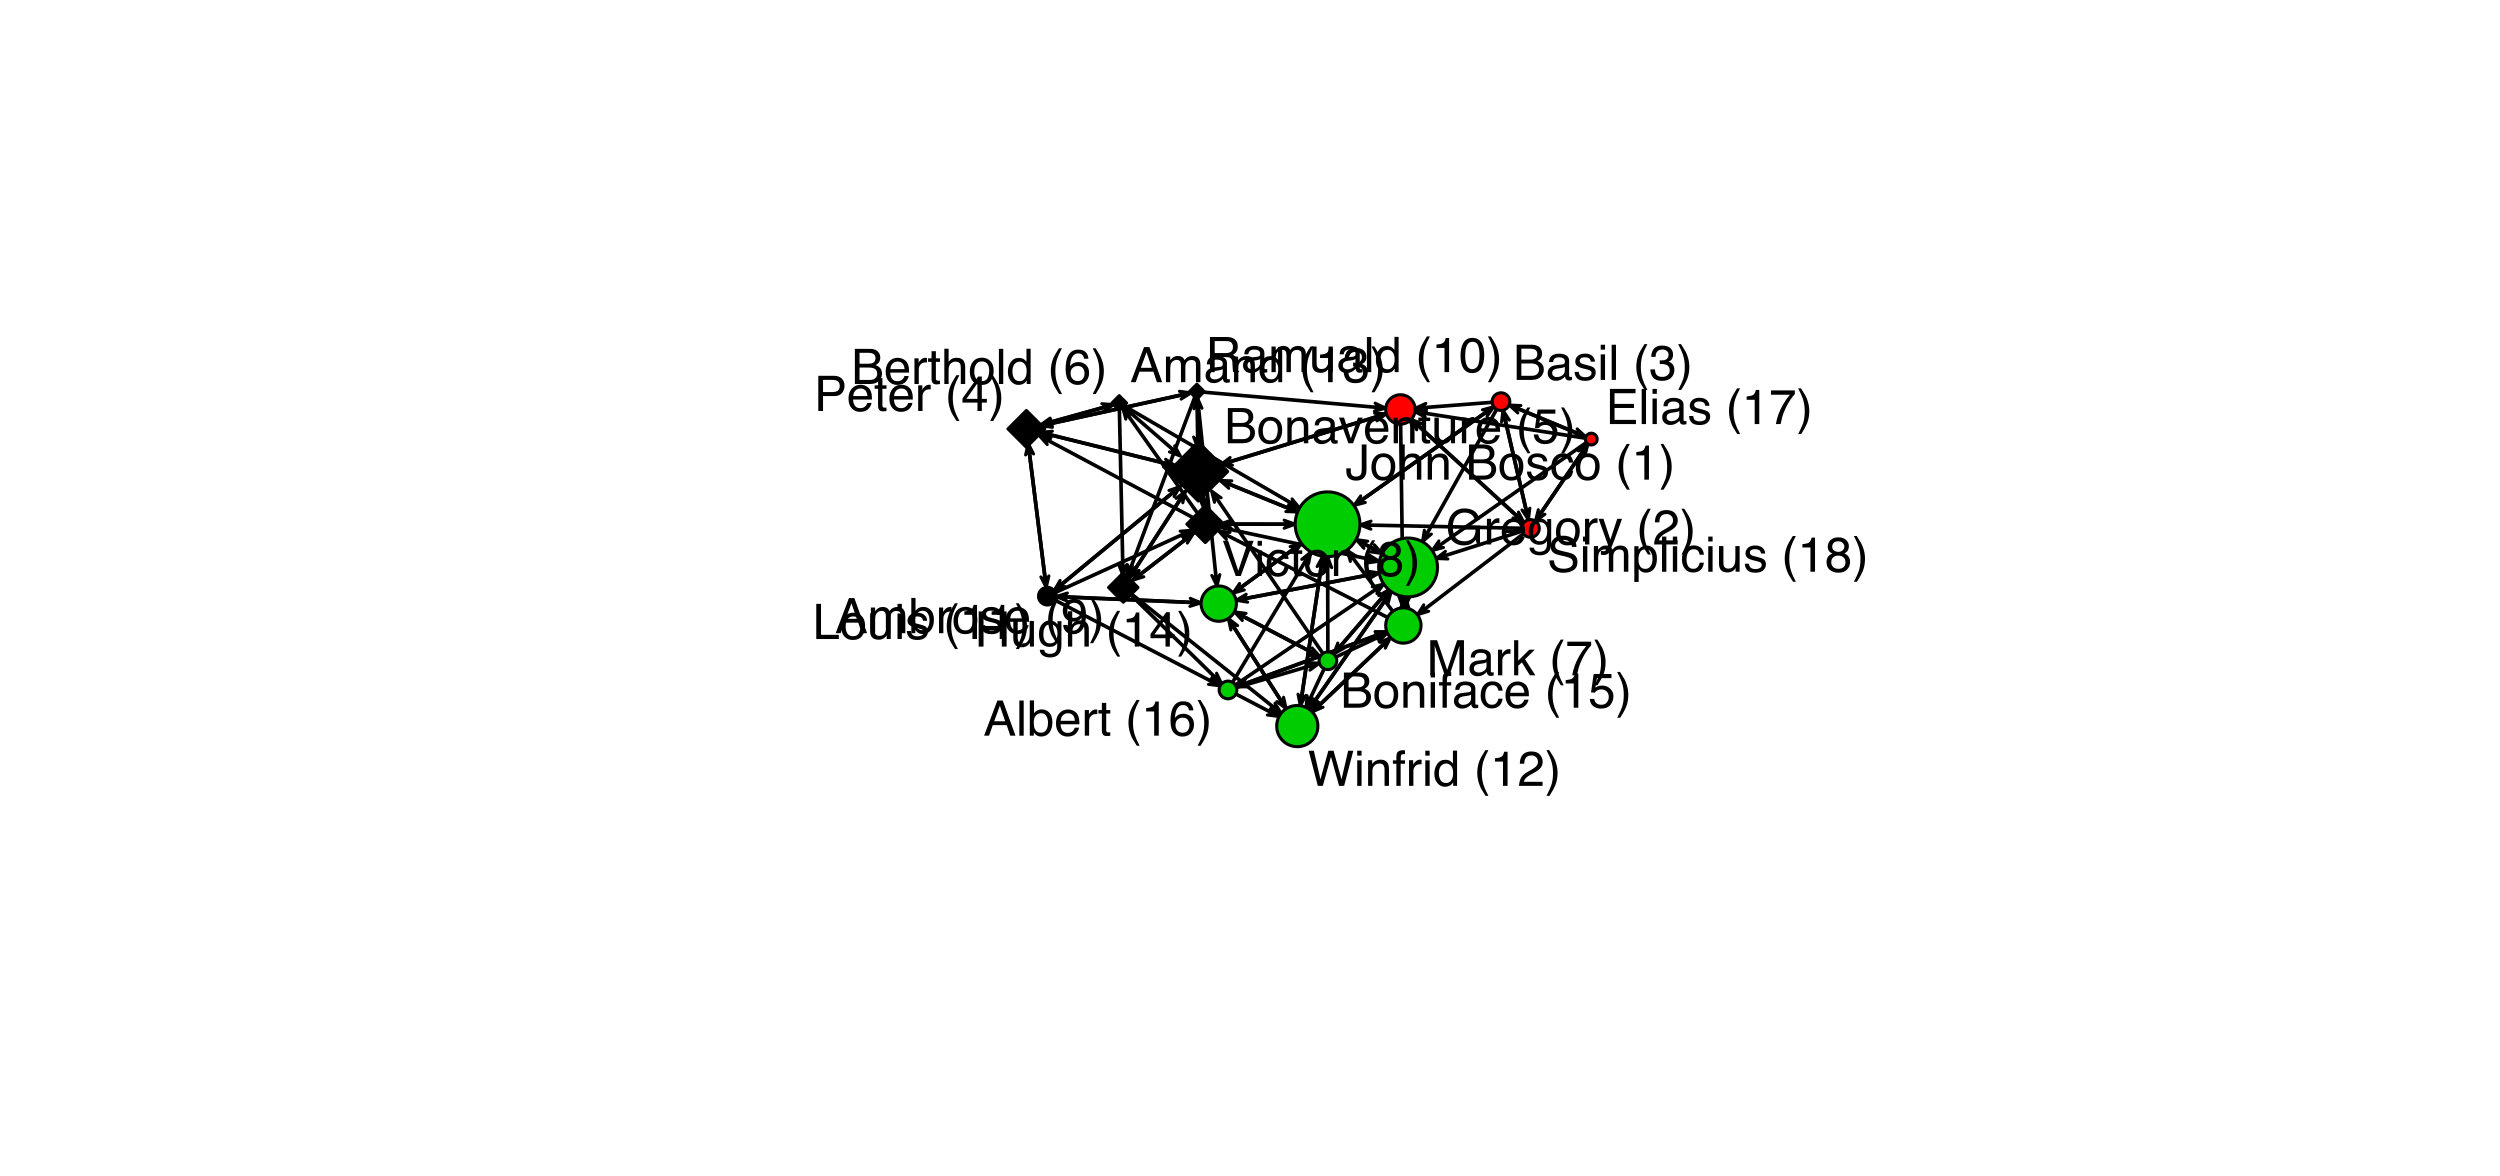 <?xml version="1.0" encoding="UTF-8"?>
<svg xmlns="http://www.w3.org/2000/svg" xmlns:xlink="http://www.w3.org/1999/xlink" width="612pt" height="288pt" viewBox="0 0 612 288" version="1.1">
<defs>
<g>
<symbol overflow="visible" id="glyph0-0">
<path style="stroke:none;" d="M 0.391 0 L 0.391 -8.609 L 7.219 -8.609 L 7.219 0 Z M 6.141 -1.078 L 6.141 -7.531 L 1.469 -7.531 L 1.469 -1.078 Z "/>
</symbol>
<symbol overflow="visible" id="glyph0-1">
<path style="stroke:none;" d="M 4.922 -4.672 C 5.461 -4.672 5.891 -4.781 6.203 -5 C 6.523 -5.219 6.688 -5.609 6.688 -6.172 C 6.688 -6.785 6.469 -7.207 6.031 -7.438 C 5.789 -7.551 5.469 -7.609 5.062 -7.609 L 2.219 -7.609 L 2.219 -4.672 Z M 1.062 -8.609 L 5.047 -8.609 C 5.703 -8.609 6.238 -8.516 6.656 -8.328 C 7.469 -7.953 7.875 -7.27 7.875 -6.281 C 7.875 -5.77 7.766 -5.348 7.547 -5.016 C 7.336 -4.691 7.039 -4.43 6.656 -4.234 C 7 -4.098 7.254 -3.914 7.422 -3.688 C 7.586 -3.469 7.68 -3.109 7.703 -2.609 L 7.75 -1.453 C 7.758 -1.129 7.785 -0.883 7.828 -0.719 C 7.898 -0.445 8.023 -0.27 8.203 -0.188 L 8.203 0 L 6.781 0 C 6.738 -0.07 6.703 -0.164 6.672 -0.281 C 6.648 -0.406 6.633 -0.633 6.625 -0.969 L 6.547 -2.406 C 6.523 -2.969 6.316 -3.344 5.922 -3.531 C 5.703 -3.633 5.352 -3.688 4.875 -3.688 L 2.219 -3.688 L 2.219 0 L 1.062 0 Z "/>
</symbol>
<symbol overflow="visible" id="glyph0-2">
<path style="stroke:none;" d="M 1.578 -1.672 C 1.578 -1.367 1.688 -1.129 1.906 -0.953 C 2.133 -0.773 2.398 -0.688 2.703 -0.688 C 3.078 -0.688 3.438 -0.77 3.781 -0.938 C 4.375 -1.227 4.672 -1.695 4.672 -2.344 L 4.672 -3.188 C 4.535 -3.113 4.363 -3.047 4.156 -2.984 C 3.957 -2.93 3.758 -2.895 3.562 -2.875 L 2.938 -2.797 C 2.551 -2.742 2.258 -2.66 2.062 -2.547 C 1.738 -2.367 1.578 -2.078 1.578 -1.672 Z M 4.141 -3.797 C 4.379 -3.828 4.539 -3.93 4.625 -4.109 C 4.664 -4.203 4.688 -4.336 4.688 -4.516 C 4.688 -4.867 4.555 -5.125 4.297 -5.281 C 4.047 -5.445 3.688 -5.531 3.219 -5.531 C 2.664 -5.531 2.273 -5.383 2.047 -5.094 C 1.91 -4.926 1.82 -4.68 1.781 -4.359 L 0.797 -4.359 C 0.816 -5.129 1.066 -5.664 1.547 -5.969 C 2.035 -6.27 2.598 -6.422 3.234 -6.422 C 3.973 -6.422 4.57 -6.281 5.031 -6 C 5.488 -5.719 5.719 -5.281 5.719 -4.688 L 5.719 -1.078 C 5.719 -0.973 5.738 -0.883 5.781 -0.812 C 5.832 -0.75 5.93 -0.719 6.078 -0.719 C 6.117 -0.719 6.164 -0.719 6.219 -0.719 C 6.281 -0.727 6.348 -0.738 6.422 -0.75 L 6.422 0.031 C 6.254 0.07 6.125 0.098 6.031 0.109 C 5.945 0.129 5.832 0.141 5.688 0.141 C 5.32 0.141 5.062 0.008 4.906 -0.25 C 4.812 -0.383 4.75 -0.578 4.719 -0.828 C 4.5 -0.547 4.188 -0.301 3.781 -0.094 C 3.383 0.113 2.945 0.219 2.469 0.219 C 1.883 0.219 1.406 0.039 1.031 -0.312 C 0.664 -0.664 0.484 -1.109 0.484 -1.641 C 0.484 -2.223 0.664 -2.676 1.031 -3 C 1.395 -3.32 1.867 -3.52 2.453 -3.594 Z M 3.266 -6.422 Z "/>
</symbol>
<symbol overflow="visible" id="glyph0-3">
<path style="stroke:none;" d="M 0.781 -6.281 L 1.812 -6.281 L 1.812 -5.391 C 2.062 -5.691 2.289 -5.914 2.5 -6.062 C 2.844 -6.301 3.238 -6.422 3.688 -6.422 C 4.188 -6.422 4.586 -6.297 4.891 -6.047 C 5.055 -5.91 5.211 -5.703 5.359 -5.422 C 5.586 -5.766 5.859 -6.016 6.172 -6.172 C 6.492 -6.336 6.852 -6.422 7.25 -6.422 C 8.094 -6.422 8.664 -6.113 8.969 -5.5 C 9.133 -5.176 9.219 -4.734 9.219 -4.172 L 9.219 0 L 8.125 0 L 8.125 -4.359 C 8.125 -4.773 8.02 -5.062 7.812 -5.219 C 7.602 -5.375 7.348 -5.453 7.047 -5.453 C 6.629 -5.453 6.27 -5.312 5.969 -5.031 C 5.676 -4.758 5.531 -4.301 5.531 -3.656 L 5.531 0 L 4.453 0 L 4.453 -4.094 C 4.453 -4.52 4.398 -4.832 4.297 -5.031 C 4.141 -5.32 3.844 -5.469 3.406 -5.469 C 3.008 -5.469 2.645 -5.312 2.312 -5 C 1.988 -4.695 1.828 -4.141 1.828 -3.328 L 1.828 0 L 0.781 0 Z "/>
</symbol>
<symbol overflow="visible" id="glyph0-4">
<path style="stroke:none;" d="M 1.828 -6.281 L 1.828 -2.109 C 1.828 -1.785 1.879 -1.523 1.984 -1.328 C 2.172 -0.953 2.52 -0.766 3.031 -0.766 C 3.758 -0.766 4.258 -1.094 4.531 -1.75 C 4.676 -2.102 4.75 -2.582 4.75 -3.188 L 4.75 -6.281 L 5.797 -6.281 L 5.797 0 L 4.812 0 L 4.812 -0.922 C 4.676 -0.68 4.508 -0.484 4.312 -0.328 C 3.906 0.004 3.414 0.172 2.844 0.172 C 1.945 0.172 1.336 -0.129 1.016 -0.734 C 0.836 -1.047 0.75 -1.473 0.75 -2.016 L 0.75 -6.281 Z M 3.281 -6.422 Z "/>
</symbol>
<symbol overflow="visible" id="glyph0-5">
<path style="stroke:none;" d="M 0.797 -8.609 L 1.859 -8.609 L 1.859 0 L 0.797 0 Z "/>
</symbol>
<symbol overflow="visible" id="glyph0-6">
<path style="stroke:none;" d="M 1.438 -3.062 C 1.438 -2.395 1.578 -1.832 1.859 -1.375 C 2.148 -0.926 2.609 -0.703 3.234 -0.703 C 3.723 -0.703 4.125 -0.91 4.438 -1.328 C 4.758 -1.742 4.922 -2.348 4.922 -3.141 C 4.922 -3.93 4.754 -4.516 4.422 -4.891 C 4.098 -5.273 3.703 -5.469 3.234 -5.469 C 2.703 -5.469 2.27 -5.266 1.938 -4.859 C 1.602 -4.453 1.438 -3.852 1.438 -3.062 Z M 3.031 -6.391 C 3.508 -6.391 3.91 -6.285 4.234 -6.078 C 4.422 -5.961 4.633 -5.758 4.875 -5.469 L 4.875 -8.641 L 5.891 -8.641 L 5.891 0 L 4.938 0 L 4.938 -0.875 C 4.695 -0.488 4.406 -0.207 4.062 -0.031 C 3.727 0.133 3.344 0.219 2.906 0.219 C 2.207 0.219 1.602 -0.07 1.094 -0.656 C 0.582 -1.25 0.328 -2.031 0.328 -3 C 0.328 -3.914 0.562 -4.707 1.031 -5.375 C 1.5 -6.051 2.164 -6.391 3.031 -6.391 Z "/>
</symbol>
<symbol overflow="visible" id="glyph0-7">
<path style="stroke:none;" d=""/>
</symbol>
<symbol overflow="visible" id="glyph0-8">
<path style="stroke:none;" d="M 3.547 -8.75 C 2.93 -7.562 2.535 -6.688 2.359 -6.125 C 2.078 -5.258 1.938 -4.27 1.938 -3.156 C 1.938 -2.02 2.098 -0.984 2.422 -0.047 C 2.609 0.535 2.988 1.367 3.562 2.453 L 2.859 2.453 C 2.285 1.555 1.93 0.984 1.797 0.734 C 1.66 0.492 1.516 0.16 1.359 -0.266 C 1.141 -0.836 0.984 -1.453 0.891 -2.109 C 0.848 -2.453 0.828 -2.773 0.828 -3.078 C 0.828 -4.234 1.008 -5.266 1.375 -6.172 C 1.602 -6.742 2.082 -7.602 2.812 -8.75 Z "/>
</symbol>
<symbol overflow="visible" id="glyph0-9">
<path style="stroke:none;" d="M 1.156 -5.938 L 1.156 -6.75 C 1.914 -6.82 2.441 -6.945 2.734 -7.125 C 3.035 -7.301 3.266 -7.711 3.422 -8.359 L 4.25 -8.359 L 4.25 0 L 3.125 0 L 3.125 -5.938 Z "/>
</symbol>
<symbol overflow="visible" id="glyph0-10">
<path style="stroke:none;" d="M 3.25 -8.391 C 4.332 -8.391 5.117 -7.941 5.609 -7.047 C 5.984 -6.359 6.172 -5.41 6.172 -4.203 C 6.172 -3.066 6 -2.125 5.656 -1.375 C 5.164 -0.301 4.359 0.234 3.234 0.234 C 2.234 0.234 1.484 -0.203 0.984 -1.078 C 0.578 -1.816 0.375 -2.801 0.375 -4.031 C 0.375 -4.977 0.5 -5.797 0.75 -6.484 C 1.207 -7.754 2.039 -8.391 3.25 -8.391 Z M 3.234 -0.734 C 3.785 -0.734 4.223 -0.973 4.547 -1.453 C 4.867 -1.941 5.031 -2.848 5.031 -4.172 C 5.031 -5.117 4.91 -5.898 4.672 -6.516 C 4.441 -7.129 3.988 -7.438 3.312 -7.438 C 2.688 -7.438 2.227 -7.145 1.938 -6.562 C 1.656 -5.977 1.516 -5.117 1.516 -3.984 C 1.516 -3.129 1.609 -2.441 1.797 -1.922 C 2.078 -1.129 2.555 -0.734 3.234 -0.734 Z "/>
</symbol>
<symbol overflow="visible" id="glyph0-11">
<path style="stroke:none;" d="M 0.422 2.453 C 1.035 1.242 1.438 0.359 1.625 -0.203 C 1.895 -1.035 2.031 -2.02 2.031 -3.156 C 2.031 -4.281 1.867 -5.312 1.547 -6.25 C 1.359 -6.832 0.977 -7.664 0.406 -8.75 L 1.109 -8.75 C 1.711 -7.789 2.078 -7.195 2.203 -6.969 C 2.328 -6.75 2.461 -6.441 2.609 -6.047 C 2.797 -5.555 2.93 -5.07 3.016 -4.594 C 3.098 -4.113 3.141 -3.656 3.141 -3.219 C 3.141 -2.062 2.953 -1.031 2.578 -0.125 C 2.348 0.457 1.875 1.316 1.156 2.453 Z "/>
</symbol>
<symbol overflow="visible" id="glyph0-12">
<path style="stroke:none;" d="M 4.156 -4.969 C 4.645 -4.969 5.023 -5.035 5.297 -5.172 C 5.723 -5.391 5.938 -5.773 5.938 -6.328 C 5.938 -6.891 5.707 -7.27 5.25 -7.469 C 5 -7.582 4.617 -7.641 4.109 -7.641 L 2.031 -7.641 L 2.031 -4.969 Z M 4.547 -1 C 5.254 -1 5.766 -1.207 6.078 -1.625 C 6.266 -1.883 6.359 -2.195 6.359 -2.562 C 6.359 -3.188 6.078 -3.613 5.516 -3.844 C 5.223 -3.969 4.832 -4.031 4.344 -4.031 L 2.031 -4.031 L 2.031 -1 Z M 0.891 -8.609 L 4.578 -8.609 C 5.586 -8.609 6.305 -8.305 6.734 -7.703 C 6.984 -7.348 7.109 -6.938 7.109 -6.469 C 7.109 -5.926 6.953 -5.484 6.641 -5.141 C 6.484 -4.953 6.254 -4.785 5.953 -4.641 C 6.391 -4.473 6.719 -4.281 6.938 -4.062 C 7.332 -3.688 7.531 -3.172 7.531 -2.516 C 7.531 -1.961 7.352 -1.461 7 -1.016 C 6.477 -0.336 5.656 0 4.531 0 L 0.891 0 Z "/>
</symbol>
<symbol overflow="visible" id="glyph0-13">
<path style="stroke:none;" d="M 3.266 -0.688 C 3.961 -0.688 4.441 -0.945 4.703 -1.469 C 4.961 -2 5.094 -2.586 5.094 -3.234 C 5.094 -3.828 5 -4.305 4.812 -4.672 C 4.508 -5.242 4 -5.531 3.281 -5.531 C 2.633 -5.531 2.164 -5.285 1.875 -4.797 C 1.582 -4.305 1.438 -3.711 1.438 -3.016 C 1.438 -2.348 1.582 -1.789 1.875 -1.344 C 2.164 -0.906 2.629 -0.688 3.266 -0.688 Z M 3.312 -6.453 C 4.113 -6.453 4.789 -6.18 5.344 -5.641 C 5.906 -5.109 6.188 -4.316 6.188 -3.266 C 6.188 -2.254 5.941 -1.414 5.453 -0.75 C 4.961 -0.094 4.203 0.234 3.172 0.234 C 2.305 0.234 1.617 -0.055 1.109 -0.641 C 0.598 -1.234 0.344 -2.02 0.344 -3 C 0.344 -4.051 0.609 -4.891 1.141 -5.516 C 1.68 -6.141 2.406 -6.453 3.312 -6.453 Z M 3.266 -6.422 Z "/>
</symbol>
<symbol overflow="visible" id="glyph0-14">
<path style="stroke:none;" d="M 0.781 -6.281 L 1.781 -6.281 L 1.781 -5.391 C 2.07 -5.754 2.383 -6.016 2.719 -6.172 C 3.051 -6.336 3.422 -6.422 3.828 -6.422 C 4.711 -6.422 5.312 -6.109 5.625 -5.484 C 5.801 -5.141 5.891 -4.656 5.891 -4.031 L 5.891 0 L 4.812 0 L 4.812 -3.953 C 4.812 -4.336 4.754 -4.645 4.641 -4.875 C 4.453 -5.27 4.113 -5.469 3.625 -5.469 C 3.375 -5.469 3.172 -5.441 3.016 -5.391 C 2.723 -5.305 2.469 -5.133 2.25 -4.875 C 2.07 -4.664 1.957 -4.453 1.906 -4.234 C 1.852 -4.016 1.828 -3.695 1.828 -3.281 L 1.828 0 L 0.781 0 Z M 3.25 -6.422 Z "/>
</symbol>
<symbol overflow="visible" id="glyph0-15">
<path style="stroke:none;" d="M 1.297 -6.281 L 2.969 -1.172 L 4.719 -6.281 L 5.875 -6.281 L 3.5 0 L 2.375 0 L 0.062 -6.281 Z "/>
</symbol>
<symbol overflow="visible" id="glyph0-16">
<path style="stroke:none;" d="M 3.391 -6.422 C 3.836 -6.422 4.27 -6.316 4.688 -6.109 C 5.102 -5.898 5.422 -5.629 5.641 -5.297 C 5.848 -4.973 5.988 -4.602 6.062 -4.188 C 6.125 -3.895 6.156 -3.43 6.156 -2.797 L 1.547 -2.797 C 1.566 -2.16 1.719 -1.648 2 -1.266 C 2.281 -0.879 2.719 -0.688 3.312 -0.688 C 3.863 -0.688 4.301 -0.867 4.625 -1.234 C 4.812 -1.441 4.945 -1.688 5.031 -1.969 L 6.062 -1.969 C 6.039 -1.738 5.953 -1.484 5.797 -1.203 C 5.641 -0.922 5.469 -0.688 5.281 -0.5 C 4.957 -0.188 4.555 0.02 4.078 0.125 C 3.828 0.188 3.539 0.219 3.219 0.219 C 2.438 0.219 1.773 -0.062 1.234 -0.625 C 0.691 -1.195 0.422 -1.992 0.422 -3.016 C 0.422 -4.023 0.691 -4.844 1.234 -5.469 C 1.785 -6.102 2.504 -6.422 3.391 -6.422 Z M 5.062 -3.641 C 5.02 -4.098 4.922 -4.461 4.766 -4.734 C 4.484 -5.242 4.004 -5.5 3.328 -5.5 C 2.836 -5.5 2.426 -5.32 2.094 -4.969 C 1.77 -4.625 1.598 -4.18 1.578 -3.641 Z M 3.281 -6.422 Z "/>
</symbol>
<symbol overflow="visible" id="glyph0-17">
<path style="stroke:none;" d="M 0.984 -8.031 L 2.047 -8.031 L 2.047 -6.281 L 3.047 -6.281 L 3.047 -5.422 L 2.047 -5.422 L 2.047 -1.312 C 2.047 -1.094 2.125 -0.945 2.281 -0.875 C 2.352 -0.832 2.488 -0.812 2.688 -0.812 C 2.738 -0.812 2.789 -0.812 2.844 -0.812 C 2.906 -0.82 2.973 -0.828 3.047 -0.828 L 3.047 0 C 2.93 0.031 2.805 0.051 2.672 0.062 C 2.547 0.082 2.406 0.094 2.25 0.094 C 1.758 0.094 1.426 -0.031 1.25 -0.281 C 1.07 -0.531 0.984 -0.859 0.984 -1.266 L 0.984 -5.422 L 0.141 -5.422 L 0.141 -6.281 L 0.984 -6.281 Z "/>
</symbol>
<symbol overflow="visible" id="glyph0-18">
<path style="stroke:none;" d="M 0.797 -6.281 L 1.812 -6.281 L 1.812 -5.188 C 1.883 -5.406 2.082 -5.664 2.406 -5.969 C 2.727 -6.27 3.098 -6.422 3.516 -6.422 C 3.535 -6.422 3.566 -6.414 3.609 -6.406 C 3.66 -6.406 3.742 -6.398 3.859 -6.391 L 3.859 -5.281 C 3.797 -5.289 3.738 -5.297 3.688 -5.297 C 3.633 -5.297 3.578 -5.297 3.516 -5.297 C 2.984 -5.297 2.57 -5.125 2.281 -4.781 C 2 -4.445 1.859 -4.055 1.859 -3.609 L 1.859 0 L 0.797 0 Z "/>
</symbol>
<symbol overflow="visible" id="glyph0-19">
<path style="stroke:none;" d="M 1.484 -2.141 C 1.555 -1.535 1.836 -1.117 2.328 -0.891 C 2.578 -0.773 2.863 -0.719 3.188 -0.719 C 3.812 -0.719 4.273 -0.914 4.578 -1.312 C 4.879 -1.707 5.031 -2.148 5.031 -2.641 C 5.031 -3.223 4.848 -3.676 4.484 -4 C 4.129 -4.32 3.703 -4.484 3.203 -4.484 C 2.836 -4.484 2.523 -4.41 2.266 -4.266 C 2.004 -4.129 1.785 -3.938 1.609 -3.688 L 0.688 -3.734 L 1.328 -8.25 L 5.688 -8.25 L 5.688 -7.234 L 2.125 -7.234 L 1.766 -4.906 C 1.961 -5.051 2.148 -5.16 2.328 -5.234 C 2.641 -5.359 3 -5.422 3.406 -5.422 C 4.176 -5.422 4.828 -5.172 5.359 -4.672 C 5.898 -4.18 6.172 -3.555 6.172 -2.797 C 6.172 -2.004 5.922 -1.301 5.422 -0.688 C 4.93 -0.082 4.148 0.219 3.078 0.219 C 2.398 0.219 1.797 0.023 1.266 -0.359 C 0.742 -0.742 0.453 -1.336 0.391 -2.141 Z "/>
</symbol>
<symbol overflow="visible" id="glyph0-20">
<path style="stroke:none;" d="M 5.328 -3.531 L 4.031 -7.328 L 2.641 -3.531 Z M 3.422 -8.609 L 4.734 -8.609 L 7.859 0 L 6.578 0 L 5.703 -2.578 L 2.297 -2.578 L 1.375 0 L 0.172 0 Z M 4.016 -8.609 Z "/>
</symbol>
<symbol overflow="visible" id="glyph0-21">
<path style="stroke:none;" d="M 0.688 -8.641 L 1.719 -8.641 L 1.719 -5.516 C 1.945 -5.816 2.223 -6.047 2.547 -6.203 C 2.867 -6.359 3.219 -6.438 3.594 -6.438 C 4.375 -6.438 5.004 -6.164 5.484 -5.625 C 5.973 -5.094 6.219 -4.305 6.219 -3.266 C 6.219 -2.266 5.977 -1.438 5.5 -0.781 C 5.02 -0.125 4.352 0.203 3.5 0.203 C 3.02 0.203 2.617 0.086 2.297 -0.141 C 2.098 -0.285 1.891 -0.504 1.672 -0.797 L 1.672 0 L 0.688 0 Z M 3.438 -0.734 C 4.008 -0.734 4.438 -0.957 4.719 -1.406 C 5 -1.863 5.141 -2.461 5.141 -3.203 C 5.141 -3.867 5 -4.414 4.719 -4.844 C 4.438 -5.281 4.02 -5.5 3.469 -5.5 C 2.988 -5.5 2.566 -5.32 2.203 -4.969 C 1.836 -4.613 1.656 -4.023 1.656 -3.203 C 1.656 -2.617 1.727 -2.141 1.875 -1.766 C 2.156 -1.078 2.676 -0.734 3.438 -0.734 Z "/>
</symbol>
<symbol overflow="visible" id="glyph0-22">
<path style="stroke:none;" d="M 1.406 -1.969 C 1.438 -1.613 1.523 -1.344 1.672 -1.156 C 1.93 -0.82 2.391 -0.656 3.047 -0.656 C 3.441 -0.656 3.785 -0.738 4.078 -0.906 C 4.379 -1.07 4.531 -1.332 4.531 -1.688 C 4.531 -1.957 4.41 -2.164 4.172 -2.312 C 4.016 -2.395 3.711 -2.492 3.266 -2.609 L 2.422 -2.812 C 1.891 -2.945 1.5 -3.098 1.25 -3.266 C 0.789 -3.547 0.562 -3.941 0.562 -4.453 C 0.562 -5.047 0.773 -5.523 1.203 -5.891 C 1.629 -6.254 2.207 -6.438 2.938 -6.438 C 3.875 -6.438 4.551 -6.16 4.969 -5.609 C 5.238 -5.254 5.367 -4.875 5.359 -4.469 L 4.359 -4.469 C 4.336 -4.707 4.254 -4.926 4.109 -5.125 C 3.867 -5.395 3.445 -5.531 2.844 -5.531 C 2.445 -5.531 2.145 -5.453 1.938 -5.297 C 1.738 -5.148 1.641 -4.953 1.641 -4.703 C 1.641 -4.43 1.773 -4.211 2.047 -4.047 C 2.203 -3.953 2.43 -3.867 2.734 -3.797 L 3.422 -3.625 C 4.18 -3.438 4.691 -3.258 4.953 -3.094 C 5.359 -2.82 5.562 -2.395 5.562 -1.812 C 5.562 -1.258 5.348 -0.781 4.922 -0.375 C 4.504 0.031 3.863 0.234 3 0.234 C 2.062 0.234 1.395 0.023 1 -0.391 C 0.613 -0.816 0.41 -1.344 0.391 -1.969 Z M 2.953 -6.422 Z "/>
</symbol>
<symbol overflow="visible" id="glyph0-23">
<path style="stroke:none;" d="M 1.594 -2.031 C 1.625 -1.445 1.848 -1.047 2.266 -0.828 C 2.484 -0.703 2.727 -0.641 3 -0.641 C 3.5 -0.641 3.926 -0.848 4.281 -1.266 C 4.633 -1.691 4.891 -2.547 5.047 -3.828 C 4.805 -3.461 4.516 -3.203 4.172 -3.047 C 3.828 -2.898 3.453 -2.828 3.047 -2.828 C 2.242 -2.828 1.602 -3.078 1.125 -3.578 C 0.656 -4.086 0.422 -4.738 0.422 -5.531 C 0.422 -6.289 0.656 -6.957 1.125 -7.531 C 1.594 -8.113 2.281 -8.406 3.188 -8.406 C 4.406 -8.406 5.25 -7.852 5.719 -6.75 C 5.969 -6.145 6.094 -5.391 6.094 -4.484 C 6.094 -3.453 5.941 -2.539 5.641 -1.75 C 5.129 -0.426 4.258 0.234 3.031 0.234 C 2.219 0.234 1.598 0.02 1.172 -0.406 C 0.742 -0.844 0.531 -1.383 0.531 -2.031 Z M 3.188 -3.75 C 3.613 -3.75 4 -3.883 4.344 -4.156 C 4.688 -4.438 4.859 -4.922 4.859 -5.609 C 4.859 -6.223 4.703 -6.68 4.391 -6.984 C 4.078 -7.285 3.68 -7.438 3.203 -7.438 C 2.691 -7.438 2.285 -7.266 1.984 -6.922 C 1.68 -6.578 1.531 -6.113 1.531 -5.531 C 1.531 -4.988 1.66 -4.555 1.922 -4.234 C 2.191 -3.91 2.613 -3.75 3.188 -3.75 Z "/>
</symbol>
<symbol overflow="visible" id="glyph0-24">
<path style="stroke:none;" d="M 0.781 -8.641 L 1.828 -8.641 L 1.828 -5.422 C 2.078 -5.742 2.301 -5.969 2.5 -6.094 C 2.844 -6.312 3.27 -6.422 3.781 -6.422 C 4.688 -6.422 5.301 -6.102 5.625 -5.469 C 5.801 -5.125 5.891 -4.645 5.891 -4.031 L 5.891 0 L 4.812 0 L 4.812 -3.953 C 4.812 -4.41 4.75 -4.75 4.625 -4.969 C 4.438 -5.312 4.078 -5.484 3.547 -5.484 C 3.109 -5.484 2.711 -5.332 2.359 -5.031 C 2.004 -4.727 1.828 -4.16 1.828 -3.328 L 1.828 0 L 0.781 0 Z "/>
</symbol>
<symbol overflow="visible" id="glyph0-25">
<path style="stroke:none;" d="M 3.516 -8.422 C 4.453 -8.422 5.102 -8.176 5.469 -7.688 C 5.844 -7.207 6.031 -6.707 6.031 -6.188 L 4.984 -6.188 C 4.922 -6.52 4.82 -6.781 4.688 -6.969 C 4.426 -7.32 4.039 -7.5 3.531 -7.5 C 2.938 -7.5 2.461 -7.223 2.109 -6.672 C 1.766 -6.129 1.578 -5.352 1.547 -4.344 C 1.785 -4.695 2.086 -4.961 2.453 -5.141 C 2.785 -5.297 3.16 -5.375 3.578 -5.375 C 4.285 -5.375 4.898 -5.148 5.422 -4.703 C 5.941 -4.254 6.203 -3.582 6.203 -2.688 C 6.203 -1.926 5.953 -1.25 5.453 -0.656 C 4.961 -0.07 4.258 0.219 3.344 0.219 C 2.551 0.219 1.867 -0.078 1.297 -0.672 C 0.734 -1.273 0.453 -2.281 0.453 -3.688 C 0.453 -4.727 0.578 -5.613 0.828 -6.344 C 1.316 -7.727 2.211 -8.422 3.516 -8.422 Z M 3.438 -0.719 C 3.988 -0.719 4.398 -0.906 4.672 -1.281 C 4.953 -1.656 5.094 -2.098 5.094 -2.609 C 5.094 -3.035 4.969 -3.441 4.719 -3.828 C 4.477 -4.211 4.031 -4.406 3.375 -4.406 C 2.926 -4.406 2.531 -4.254 2.188 -3.953 C 1.844 -3.66 1.672 -3.211 1.672 -2.609 C 1.672 -2.078 1.828 -1.629 2.141 -1.266 C 2.453 -0.898 2.883 -0.719 3.438 -0.719 Z "/>
</symbol>
<symbol overflow="visible" id="glyph0-26">
<path style="stroke:none;" d="M 1.031 -8.609 L 4.906 -8.609 C 5.664 -8.609 6.281 -8.391 6.75 -7.953 C 7.219 -7.523 7.453 -6.922 7.453 -6.141 C 7.453 -5.473 7.242 -4.891 6.828 -4.391 C 6.41 -3.891 5.77 -3.641 4.906 -3.641 L 2.188 -3.641 L 2.188 0 L 1.031 0 Z M 6.281 -6.141 C 6.281 -6.766 6.047 -7.191 5.578 -7.422 C 5.316 -7.547 4.961 -7.609 4.516 -7.609 L 2.188 -7.609 L 2.188 -4.625 L 4.516 -4.625 C 5.035 -4.625 5.457 -4.734 5.781 -4.953 C 6.113 -5.18 6.281 -5.578 6.281 -6.141 Z "/>
</symbol>
<symbol overflow="visible" id="glyph0-27">
<path style="stroke:none;" d="M 3.969 -2.969 L 3.969 -6.781 L 1.281 -2.969 Z M 3.984 0 L 3.984 -2.047 L 0.312 -2.047 L 0.312 -3.078 L 4.156 -8.422 L 5.047 -8.422 L 5.047 -2.969 L 6.281 -2.969 L 6.281 -2.047 L 5.047 -2.047 L 5.047 0 Z "/>
</symbol>
<symbol overflow="visible" id="glyph0-28">
<path style="stroke:none;" d="M 0.922 -8.609 L 2.078 -8.609 L 2.078 -1.031 L 6.438 -1.031 L 6.438 0 L 0.922 0 Z "/>
</symbol>
<symbol overflow="visible" id="glyph0-29">
<path style="stroke:none;" d="M 0.781 -6.25 L 1.844 -6.25 L 1.844 0 L 0.781 0 Z M 0.781 -8.609 L 1.844 -8.609 L 1.844 -7.406 L 0.781 -7.406 Z "/>
</symbol>
<symbol overflow="visible" id="glyph0-30">
<path style="stroke:none;" d="M 1.594 -8.609 L 4.062 -1.281 L 6.516 -8.609 L 7.812 -8.609 L 4.672 0 L 3.438 0 L 0.312 -8.609 Z "/>
</symbol>
<symbol overflow="visible" id="glyph0-31">
<path style="stroke:none;" d="M 3.188 -6.453 C 3.895 -6.453 4.469 -6.281 4.906 -5.938 C 5.352 -5.594 5.625 -5.004 5.719 -4.172 L 4.688 -4.172 C 4.625 -4.555 4.484 -4.875 4.266 -5.125 C 4.047 -5.383 3.688 -5.516 3.188 -5.516 C 2.52 -5.516 2.039 -5.188 1.75 -4.531 C 1.562 -4.102 1.469 -3.578 1.469 -2.953 C 1.469 -2.328 1.598 -1.797 1.859 -1.359 C 2.129 -0.93 2.551 -0.719 3.125 -0.719 C 3.562 -0.719 3.906 -0.852 4.156 -1.125 C 4.414 -1.395 4.594 -1.758 4.688 -2.219 L 5.719 -2.219 C 5.602 -1.383 5.312 -0.773 4.844 -0.391 C 4.375 -0.004 3.773 0.188 3.047 0.188 C 2.223 0.188 1.566 -0.113 1.078 -0.719 C 0.586 -1.32 0.344 -2.07 0.344 -2.969 C 0.344 -4.07 0.609 -4.926 1.141 -5.531 C 1.68 -6.145 2.363 -6.453 3.188 -6.453 Z M 3.031 -6.422 Z "/>
</symbol>
<symbol overflow="visible" id="glyph0-32">
<path style="stroke:none;" d="M 3.266 -4.875 C 3.734 -4.875 4.098 -5.004 4.359 -5.266 C 4.617 -5.523 4.75 -5.832 4.75 -6.188 C 4.75 -6.5 4.625 -6.785 4.375 -7.047 C 4.125 -7.316 3.742 -7.453 3.234 -7.453 C 2.723 -7.453 2.352 -7.316 2.125 -7.047 C 1.895 -6.785 1.781 -6.484 1.781 -6.141 C 1.781 -5.742 1.926 -5.43 2.219 -5.203 C 2.52 -4.984 2.867 -4.875 3.266 -4.875 Z M 3.328 -0.719 C 3.816 -0.719 4.223 -0.848 4.547 -1.109 C 4.867 -1.379 5.031 -1.773 5.031 -2.297 C 5.031 -2.836 4.863 -3.25 4.531 -3.531 C 4.195 -3.812 3.77 -3.953 3.25 -3.953 C 2.75 -3.953 2.336 -3.805 2.016 -3.516 C 1.703 -3.234 1.547 -2.836 1.547 -2.328 C 1.547 -1.891 1.691 -1.508 1.984 -1.188 C 2.273 -0.875 2.723 -0.719 3.328 -0.719 Z M 1.828 -4.469 C 1.535 -4.594 1.305 -4.738 1.141 -4.906 C 0.836 -5.219 0.688 -5.625 0.688 -6.125 C 0.688 -6.75 0.91 -7.285 1.359 -7.734 C 1.816 -8.191 2.457 -8.422 3.281 -8.422 C 4.094 -8.422 4.723 -8.207 5.172 -7.781 C 5.629 -7.352 5.859 -6.859 5.859 -6.297 C 5.859 -5.773 5.727 -5.348 5.469 -5.016 C 5.32 -4.836 5.094 -4.66 4.781 -4.484 C 5.125 -4.328 5.395 -4.145 5.594 -3.938 C 5.969 -3.539 6.156 -3.031 6.156 -2.406 C 6.156 -1.664 5.906 -1.039 5.406 -0.531 C 4.914 -0.02 4.219 0.234 3.312 0.234 C 2.488 0.234 1.797 0.016 1.234 -0.422 C 0.672 -0.867 0.391 -1.516 0.391 -2.359 C 0.391 -2.848 0.508 -3.273 0.75 -3.641 C 0.988 -4.004 1.348 -4.281 1.828 -4.469 Z "/>
</symbol>
<symbol overflow="visible" id="glyph0-33">
<path style="stroke:none;" d="M 1.484 -8.609 L 3.109 -1.609 L 5.047 -8.609 L 6.312 -8.609 L 8.266 -1.609 L 9.891 -8.609 L 11.156 -8.609 L 8.906 0 L 7.672 0 L 5.688 -7.141 L 3.688 0 L 2.469 0 L 0.219 -8.609 Z "/>
</symbol>
<symbol overflow="visible" id="glyph0-34">
<path style="stroke:none;" d="M 1.031 -7.234 C 1.051 -7.672 1.129 -7.988 1.266 -8.188 C 1.516 -8.551 1.988 -8.734 2.688 -8.734 C 2.758 -8.734 2.828 -8.727 2.891 -8.719 C 2.961 -8.719 3.047 -8.711 3.141 -8.703 L 3.141 -7.75 C 3.023 -7.758 2.941 -7.766 2.891 -7.766 C 2.848 -7.766 2.805 -7.766 2.766 -7.766 C 2.441 -7.766 2.25 -7.68 2.188 -7.516 C 2.125 -7.348 2.094 -6.926 2.094 -6.25 L 3.141 -6.25 L 3.141 -5.422 L 2.078 -5.422 L 2.078 0 L 1.031 0 L 1.031 -5.422 L 0.172 -5.422 L 0.172 -6.25 L 1.031 -6.25 Z "/>
</symbol>
<symbol overflow="visible" id="glyph0-35">
<path style="stroke:none;" d="M 0.375 0 C 0.414 -0.719 0.566 -1.344 0.828 -1.875 C 1.086 -2.414 1.594 -2.906 2.344 -3.344 L 3.469 -4 C 3.969 -4.289 4.32 -4.539 4.531 -4.75 C 4.852 -5.07 5.016 -5.441 5.016 -5.859 C 5.016 -6.348 4.863 -6.734 4.562 -7.016 C 4.27 -7.305 3.883 -7.453 3.406 -7.453 C 2.676 -7.453 2.176 -7.18 1.906 -6.641 C 1.75 -6.336 1.664 -5.93 1.656 -5.422 L 0.578 -5.422 C 0.586 -6.148 0.723 -6.742 0.984 -7.203 C 1.441 -8.016 2.25 -8.422 3.406 -8.422 C 4.363 -8.422 5.062 -8.16 5.5 -7.641 C 5.945 -7.117 6.172 -6.539 6.172 -5.906 C 6.172 -5.238 5.938 -4.664 5.469 -4.188 C 5.195 -3.906 4.707 -3.566 4 -3.172 L 3.188 -2.734 C 2.812 -2.523 2.516 -2.32 2.297 -2.125 C 1.898 -1.789 1.648 -1.414 1.547 -1 L 6.141 -1 L 6.141 0 Z "/>
</symbol>
<symbol overflow="visible" id="glyph0-36">
<path style="stroke:none;" d="M 5.141 -2.562 C 5.141 -1.844 5.031 -1.281 4.812 -0.875 C 4.414 -0.133 3.66 0.234 2.547 0.234 C 1.898 0.234 1.348 0.055 0.891 -0.297 C 0.43 -0.648 0.203 -1.27 0.203 -2.156 L 0.203 -2.781 L 1.297 -2.781 L 1.297 -2.156 C 1.297 -1.688 1.398 -1.332 1.609 -1.094 C 1.816 -0.863 2.145 -0.75 2.594 -0.75 C 3.207 -0.75 3.613 -0.961 3.812 -1.391 C 3.926 -1.648 3.984 -2.145 3.984 -2.875 L 3.984 -8.609 L 5.141 -8.609 Z "/>
</symbol>
<symbol overflow="visible" id="glyph0-37">
<path style="stroke:none;" d="M 4.641 -8.828 C 5.441 -8.828 6.141 -8.672 6.734 -8.359 C 7.586 -7.91 8.109 -7.125 8.297 -6 L 7.156 -6 C 7.008 -6.625 6.711 -7.082 6.266 -7.375 C 5.828 -7.664 5.273 -7.812 4.609 -7.812 C 3.805 -7.812 3.133 -7.508 2.594 -6.906 C 2.051 -6.312 1.781 -5.422 1.781 -4.234 C 1.781 -3.211 2.004 -2.379 2.453 -1.734 C 2.898 -1.098 3.629 -0.781 4.641 -0.781 C 5.422 -0.781 6.066 -1.004 6.578 -1.453 C 7.086 -1.898 7.348 -2.629 7.359 -3.641 L 4.672 -3.641 L 4.672 -4.609 L 8.438 -4.609 L 8.438 0 L 7.688 0 L 7.406 -1.109 C 7.02 -0.672 6.672 -0.367 6.359 -0.203 C 5.848 0.086 5.195 0.234 4.406 0.234 C 3.395 0.234 2.52 -0.098 1.781 -0.766 C 0.977 -1.586 0.578 -2.723 0.578 -4.172 C 0.578 -5.609 0.969 -6.754 1.75 -7.609 C 2.488 -8.422 3.453 -8.828 4.641 -8.828 Z M 4.438 -8.844 Z "/>
</symbol>
<symbol overflow="visible" id="glyph0-38">
<path style="stroke:none;" d="M 2.984 -6.391 C 3.484 -6.391 3.914 -6.27 4.281 -6.031 C 4.477 -5.883 4.68 -5.68 4.891 -5.422 L 4.891 -6.219 L 5.859 -6.219 L 5.859 -0.516 C 5.859 0.285 5.742 0.914 5.516 1.375 C 5.078 2.227 4.25 2.656 3.031 2.656 C 2.352 2.656 1.785 2.504 1.328 2.203 C 0.867 1.898 0.609 1.426 0.547 0.781 L 1.625 0.781 C 1.676 1.062 1.773 1.281 1.922 1.438 C 2.16 1.664 2.535 1.781 3.047 1.781 C 3.859 1.781 4.391 1.492 4.641 0.922 C 4.785 0.586 4.852 -0.008 4.844 -0.875 C 4.633 -0.551 4.379 -0.312 4.078 -0.156 C 3.785 0 3.395 0.078 2.906 0.078 C 2.227 0.078 1.633 -0.16 1.125 -0.641 C 0.613 -1.129 0.359 -1.93 0.359 -3.047 C 0.359 -4.098 0.613 -4.914 1.125 -5.5 C 1.645 -6.094 2.266 -6.391 2.984 -6.391 Z M 4.891 -3.172 C 4.891 -3.941 4.727 -4.516 4.406 -4.891 C 4.082 -5.266 3.676 -5.453 3.188 -5.453 C 2.438 -5.453 1.926 -5.102 1.656 -4.406 C 1.508 -4.039 1.438 -3.555 1.438 -2.953 C 1.438 -2.242 1.578 -1.703 1.859 -1.328 C 2.148 -0.961 2.539 -0.781 3.031 -0.781 C 3.789 -0.781 4.32 -1.125 4.625 -1.812 C 4.801 -2.195 4.891 -2.648 4.891 -3.172 Z M 3.109 -6.422 Z "/>
</symbol>
<symbol overflow="visible" id="glyph0-39">
<path style="stroke:none;" d="M 4.688 -6.281 L 5.859 -6.281 C 5.711 -5.875 5.383 -4.953 4.875 -3.516 C 4.488 -2.441 4.164 -1.566 3.906 -0.891 C 3.301 0.711 2.875 1.691 2.625 2.047 C 2.375 2.398 1.941 2.578 1.328 2.578 C 1.18 2.578 1.066 2.566 0.984 2.547 C 0.91 2.535 0.812 2.516 0.688 2.484 L 0.688 1.531 C 0.875 1.582 1.008 1.613 1.094 1.625 C 1.176 1.633 1.25 1.641 1.312 1.641 C 1.5 1.641 1.641 1.609 1.734 1.547 C 1.828 1.484 1.906 1.406 1.969 1.312 C 1.988 1.281 2.055 1.117 2.172 0.828 C 2.297 0.535 2.383 0.32 2.438 0.188 L 0.125 -6.281 L 1.312 -6.281 L 3 -1.172 Z M 3 -6.422 Z "/>
</symbol>
<symbol overflow="visible" id="glyph0-40">
<path style="stroke:none;" d="M 0.938 -8.609 L 2.125 -8.609 L 2.125 -5.047 L 6.594 -5.047 L 6.594 -8.609 L 7.781 -8.609 L 7.781 0 L 6.594 0 L 6.594 -4.031 L 2.125 -4.031 L 2.125 0 L 0.938 0 Z "/>
</symbol>
<symbol overflow="visible" id="glyph0-41">
<path style="stroke:none;" d="M 0.891 -8.609 L 2.562 -8.609 L 5.031 -1.328 L 7.484 -8.609 L 9.141 -8.609 L 9.141 0 L 8.031 0 L 8.031 -5.078 C 8.031 -5.254 8.031 -5.547 8.031 -5.953 C 8.039 -6.359 8.047 -6.797 8.047 -7.266 L 5.594 0 L 4.438 0 L 1.969 -7.266 L 1.969 -7 C 1.969 -6.789 1.973 -6.469 1.984 -6.031 C 1.992 -5.602 2 -5.285 2 -5.078 L 2 0 L 0.891 0 Z "/>
</symbol>
<symbol overflow="visible" id="glyph0-42">
<path style="stroke:none;" d="M 0.75 -8.609 L 1.766 -8.609 L 1.766 -3.609 L 4.469 -6.281 L 5.812 -6.281 L 3.422 -3.922 L 5.953 0 L 4.609 0 L 2.656 -3.172 L 1.766 -2.359 L 1.766 0 L 0.75 0 Z "/>
</symbol>
<symbol overflow="visible" id="glyph0-43">
<path style="stroke:none;" d="M 6.281 -8.25 L 6.281 -7.328 C 6.008 -7.066 5.648 -6.613 5.203 -5.969 C 4.754 -5.32 4.359 -4.625 4.016 -3.875 C 3.672 -3.133 3.41 -2.469 3.234 -1.875 C 3.129 -1.488 2.984 -0.863 2.797 0 L 1.641 0 C 1.898 -1.602 2.484 -3.195 3.391 -4.781 C 3.93 -5.707 4.492 -6.508 5.078 -7.188 L 0.438 -7.188 L 0.438 -8.25 Z "/>
</symbol>
<symbol overflow="visible" id="glyph0-44">
<path style="stroke:none;" d="M 3.125 0.234 C 2.125 0.234 1.398 -0.035 0.953 -0.578 C 0.504 -1.129 0.281 -1.797 0.281 -2.578 L 1.391 -2.578 C 1.43 -2.035 1.531 -1.641 1.688 -1.391 C 1.969 -0.953 2.461 -0.734 3.172 -0.734 C 3.734 -0.734 4.18 -0.879 4.516 -1.172 C 4.848 -1.473 5.016 -1.859 5.016 -2.328 C 5.016 -2.898 4.836 -3.301 4.484 -3.531 C 4.129 -3.77 3.641 -3.891 3.016 -3.891 C 2.941 -3.891 2.867 -3.883 2.797 -3.875 C 2.723 -3.875 2.648 -3.875 2.578 -3.875 L 2.578 -4.812 C 2.691 -4.789 2.785 -4.781 2.859 -4.781 C 2.93 -4.781 3.008 -4.781 3.094 -4.781 C 3.488 -4.781 3.812 -4.844 4.062 -4.969 C 4.508 -5.188 4.734 -5.578 4.734 -6.141 C 4.734 -6.555 4.582 -6.875 4.281 -7.094 C 3.988 -7.32 3.645 -7.438 3.25 -7.438 C 2.551 -7.438 2.066 -7.203 1.797 -6.734 C 1.648 -6.484 1.566 -6.117 1.547 -5.641 L 0.5 -5.641 C 0.5 -6.266 0.625 -6.797 0.875 -7.234 C 1.301 -8.016 2.055 -8.406 3.141 -8.406 C 3.992 -8.406 4.656 -8.211 5.125 -7.828 C 5.594 -7.453 5.828 -6.898 5.828 -6.172 C 5.828 -5.66 5.691 -5.242 5.422 -4.922 C 5.242 -4.723 5.02 -4.566 4.75 -4.453 C 5.188 -4.328 5.531 -4.094 5.781 -3.75 C 6.031 -3.406 6.156 -2.984 6.156 -2.484 C 6.156 -1.68 5.891 -1.023 5.359 -0.516 C 4.836 -0.016 4.094 0.234 3.125 0.234 Z "/>
</symbol>
<symbol overflow="visible" id="glyph0-45">
<path style="stroke:none;" d="M 1.031 -8.609 L 7.297 -8.609 L 7.297 -7.547 L 2.156 -7.547 L 2.156 -4.938 L 6.922 -4.938 L 6.922 -3.938 L 2.156 -3.938 L 2.156 -1.031 L 7.391 -1.031 L 7.391 0 L 1.031 0 Z M 4.203 -8.609 Z "/>
</symbol>
<symbol overflow="visible" id="glyph0-46">
<path style="stroke:none;" d="M 1.672 -2.781 C 1.703 -2.289 1.816 -1.895 2.016 -1.594 C 2.41 -1.02 3.094 -0.734 4.062 -0.734 C 4.5 -0.734 4.898 -0.797 5.266 -0.922 C 5.961 -1.16 6.312 -1.594 6.312 -2.219 C 6.312 -2.688 6.16 -3.02 5.859 -3.219 C 5.566 -3.414 5.102 -3.586 4.469 -3.734 L 3.312 -4 C 2.539 -4.164 2 -4.352 1.688 -4.562 C 1.145 -4.926 0.875 -5.461 0.875 -6.172 C 0.875 -6.953 1.141 -7.586 1.672 -8.078 C 2.203 -8.578 2.957 -8.828 3.938 -8.828 C 4.844 -8.828 5.609 -8.609 6.234 -8.172 C 6.867 -7.734 7.188 -7.035 7.188 -6.078 L 6.094 -6.078 C 6.031 -6.547 5.906 -6.898 5.719 -7.141 C 5.363 -7.586 4.758 -7.812 3.906 -7.812 C 3.219 -7.812 2.723 -7.664 2.422 -7.375 C 2.117 -7.094 1.969 -6.758 1.969 -6.375 C 1.969 -5.957 2.145 -5.648 2.5 -5.453 C 2.727 -5.328 3.25 -5.172 4.062 -4.984 L 5.281 -4.703 C 5.852 -4.566 6.301 -4.383 6.625 -4.156 C 7.164 -3.758 7.438 -3.176 7.438 -2.406 C 7.438 -1.457 7.086 -0.773 6.391 -0.359 C 5.703 0.047 4.898 0.25 3.984 0.25 C 2.91 0.25 2.07 -0.02 1.469 -0.562 C 0.863 -1.113 0.566 -1.852 0.578 -2.781 Z M 4.031 -8.844 Z "/>
</symbol>
<symbol overflow="visible" id="glyph0-47">
<path style="stroke:none;" d="M 3.422 -0.703 C 3.91 -0.703 4.316 -0.91 4.641 -1.328 C 4.973 -1.742 5.141 -2.359 5.141 -3.172 C 5.141 -3.672 5.066 -4.102 4.922 -4.469 C 4.648 -5.156 4.148 -5.5 3.422 -5.5 C 2.691 -5.5 2.191 -5.133 1.922 -4.406 C 1.773 -4.02 1.703 -3.523 1.703 -2.922 C 1.703 -2.43 1.773 -2.02 1.922 -1.688 C 2.191 -1.031 2.691 -0.703 3.422 -0.703 Z M 0.688 -6.25 L 1.719 -6.25 L 1.719 -5.422 C 1.926 -5.703 2.156 -5.922 2.406 -6.078 C 2.758 -6.305 3.176 -6.422 3.656 -6.422 C 4.375 -6.422 4.977 -6.148 5.469 -5.609 C 5.969 -5.066 6.219 -4.289 6.219 -3.281 C 6.219 -1.906 5.859 -0.926 5.141 -0.344 C 4.691 0.031 4.164 0.219 3.562 0.219 C 3.094 0.219 2.695 0.113 2.375 -0.094 C 2.188 -0.219 1.977 -0.422 1.75 -0.703 L 1.75 2.5 L 0.688 2.5 Z "/>
</symbol>
</g>
</defs>
<g id="surface91">
<rect x="0" y="0" width="612" height="288" style="fill:rgb(100%,100%,100%);fill-opacity:1;stroke:none;"/>
<path style="fill-rule:nonzero;fill:rgb(0%,0%,0%);fill-opacity:1;stroke-width:0.75;stroke-linecap:round;stroke-linejoin:round;stroke:rgb(0%,0%,0%);stroke-opacity:1;stroke-miterlimit:10;" d="M 254.762 104.152 L 290.168 96.402 L 288.734 95.781 L 291.59 96.168 L 289.156 97.707 L 290.199 96.543 L 254.789 104.293 Z "/>
<path style="fill-rule:nonzero;fill:rgb(0%,0%,0%);fill-opacity:1;stroke-width:0.75;stroke-linecap:round;stroke-linejoin:round;stroke:rgb(0%,0%,0%);stroke-opacity:1;stroke-miterlimit:10;" d="M 294.754 124.723 L 293.105 98.738 L 292.277 100.059 L 293.086 97.297 L 294.242 99.934 L 293.25 98.73 L 294.898 124.715 Z "/>
<path style="fill-rule:nonzero;fill:rgb(0%,0%,0%);fill-opacity:1;stroke-width:0.75;stroke-linecap:round;stroke-linejoin:round;stroke:rgb(0%,0%,0%);stroke-opacity:1;stroke-miterlimit:10;" d="M 293.094 97.297 L 293.273 108.227 L 294.168 106.945 L 293.227 109.668 L 292.195 106.98 L 293.133 108.23 L 292.949 97.301 Z "/>
<path style="fill-rule:nonzero;fill:rgb(0%,0%,0%);fill-opacity:1;stroke-width:0.75;stroke-linecap:round;stroke-linejoin:round;stroke:rgb(0%,0%,0%);stroke-opacity:1;stroke-miterlimit:10;" d="M 276.48 141.363 L 289.355 121.438 L 287.902 122.004 L 290.199 120.266 L 289.555 123.074 L 289.477 121.516 L 276.602 141.441 Z "/>
<path style="fill-rule:nonzero;fill:rgb(0%,0%,0%);fill-opacity:1;stroke-width:0.75;stroke-linecap:round;stroke-linejoin:round;stroke:rgb(0%,0%,0%);stroke-opacity:1;stroke-miterlimit:10;" d="M 275.125 99.551 L 287.93 110.656 L 287.574 109.137 L 288.973 111.652 L 286.281 110.625 L 287.836 110.766 L 275.031 99.66 Z "/>
<path style="fill-rule:nonzero;fill:rgb(0%,0%,0%);fill-opacity:1;stroke-width:0.75;stroke-linecap:round;stroke-linejoin:round;stroke:rgb(0%,0%,0%);stroke-opacity:1;stroke-miterlimit:10;" d="M 254.77 105.789 L 286.352 113.625 L 285.344 112.434 L 287.734 114.039 L 284.867 114.344 L 286.316 113.766 L 254.734 105.926 Z "/>
<path style="fill-rule:nonzero;fill:rgb(0%,0%,0%);fill-opacity:1;stroke-width:0.75;stroke-linecap:round;stroke-linejoin:round;stroke:rgb(0%,0%,0%);stroke-opacity:1;stroke-miterlimit:10;" d="M 258.008 144.508 L 287.727 119.957 L 286.168 120.062 L 288.883 119.098 L 287.422 121.578 L 287.82 120.07 L 258.102 144.621 Z "/>
<path style="fill-rule:nonzero;fill:rgb(0%,0%,0%);fill-opacity:1;stroke-width:0.75;stroke-linecap:round;stroke-linejoin:round;stroke:rgb(0%,0%,0%);stroke-opacity:1;stroke-miterlimit:10;" d="M 317.625 125.41 L 299.965 118.211 L 300.793 119.535 L 298.656 117.602 L 301.535 117.711 L 300.02 118.078 L 317.68 125.277 Z "/>
<path style="fill-rule:nonzero;fill:rgb(0%,0%,0%);fill-opacity:1;stroke-width:0.75;stroke-linecap:round;stroke-linejoin:round;stroke:rgb(0%,0%,0%);stroke-opacity:1;stroke-miterlimit:10;" d="M 323.789 160.008 L 297.336 121.406 L 297.297 122.969 L 296.578 120.18 L 298.922 121.855 L 297.453 121.328 L 323.906 159.93 Z "/>
<path style="fill-rule:nonzero;fill:rgb(0%,0%,0%);fill-opacity:1;stroke-width:0.75;stroke-linecap:round;stroke-linejoin:round;stroke:rgb(0%,0%,0%);stroke-opacity:1;stroke-miterlimit:10;" d="M 339.406 101.352 L 300.227 113.383 L 301.707 113.883 L 298.828 113.738 L 301.129 112 L 300.184 113.246 L 339.363 101.215 Z "/>
<path style="fill-rule:nonzero;fill:rgb(0%,0%,0%);fill-opacity:1;stroke-width:0.75;stroke-linecap:round;stroke-linejoin:round;stroke:rgb(0%,0%,0%);stroke-opacity:1;stroke-miterlimit:10;" d="M 292.559 97.23 L 276.566 139.805 L 277.867 138.938 L 275.992 141.125 L 276.023 138.246 L 276.43 139.754 L 292.422 97.18 Z "/>
<path style="fill-rule:nonzero;fill:rgb(0%,0%,0%);fill-opacity:1;stroke-width:0.75;stroke-linecap:round;stroke-linejoin:round;stroke:rgb(0%,0%,0%);stroke-opacity:1;stroke-miterlimit:10;" d="M 290.258 120.305 L 277.383 140.23 L 278.84 139.664 L 276.543 141.402 L 277.184 138.594 L 277.262 140.152 L 290.137 120.227 Z "/>
<path style="fill-rule:nonzero;fill:rgb(0%,0%,0%);fill-opacity:1;stroke-width:0.75;stroke-linecap:round;stroke-linejoin:round;stroke:rgb(0%,0%,0%);stroke-opacity:1;stroke-miterlimit:10;" d="M 274.094 100.102 L 274.957 139.5 L 275.844 138.215 L 274.918 140.941 L 273.871 138.258 L 274.812 139.504 L 273.949 100.102 Z "/>
<path style="fill-rule:nonzero;fill:rgb(0%,0%,0%);fill-opacity:1;stroke-width:0.75;stroke-linecap:round;stroke-linejoin:round;stroke:rgb(0%,0%,0%);stroke-opacity:1;stroke-miterlimit:10;" d="M 292.25 130.57 L 278.441 141.238 L 280.004 141.188 L 277.258 142.062 L 278.797 139.629 L 278.355 141.125 L 292.16 130.457 Z "/>
<path style="fill-rule:nonzero;fill:rgb(0%,0%,0%);fill-opacity:1;stroke-width:0.75;stroke-linecap:round;stroke-linejoin:round;stroke:rgb(0%,0%,0%);stroke-opacity:1;stroke-miterlimit:10;" d="M 254.707 103.957 L 271.195 99.367 L 269.73 98.824 L 272.602 99.047 L 270.262 100.723 L 271.234 99.504 L 254.746 104.094 Z "/>
<path style="fill-rule:nonzero;fill:rgb(0%,0%,0%);fill-opacity:1;stroke-width:0.75;stroke-linecap:round;stroke-linejoin:round;stroke:rgb(0%,0%,0%);stroke-opacity:1;stroke-miterlimit:10;" d="M 292.91 125.418 L 275.598 101.051 L 275.59 102.613 L 274.824 99.836 L 277.195 101.473 L 275.719 100.969 L 293.027 125.336 Z "/>
<path style="fill-rule:nonzero;fill:rgb(0%,0%,0%);fill-opacity:1;stroke-width:0.75;stroke-linecap:round;stroke-linejoin:round;stroke:rgb(0%,0%,0%);stroke-opacity:1;stroke-miterlimit:10;" d="M 291.605 96.238 L 256.199 103.984 L 257.629 104.605 L 254.773 104.223 L 257.207 102.68 L 256.168 103.844 L 291.574 96.098 Z "/>
<path style="fill-rule:nonzero;fill:rgb(0%,0%,0%);fill-opacity:1;stroke-width:0.75;stroke-linecap:round;stroke-linejoin:round;stroke:rgb(0%,0%,0%);stroke-opacity:1;stroke-miterlimit:10;" d="M 287.715 114.109 L 256.133 106.273 L 257.141 107.465 L 254.754 105.855 L 257.617 105.555 L 256.168 106.133 L 287.75 113.973 Z "/>
<path style="fill-rule:nonzero;fill:rgb(0%,0%,0%);fill-opacity:1;stroke-width:0.75;stroke-linecap:round;stroke-linejoin:round;stroke:rgb(0%,0%,0%);stroke-opacity:1;stroke-miterlimit:10;" d="M 272.621 99.117 L 256.133 103.707 L 257.598 104.25 L 254.727 104.023 L 257.07 102.352 L 256.094 103.57 L 272.582 98.98 Z "/>
<path style="fill-rule:nonzero;fill:rgb(0%,0%,0%);fill-opacity:1;stroke-width:0.75;stroke-linecap:round;stroke-linejoin:round;stroke:rgb(0%,0%,0%);stroke-opacity:1;stroke-miterlimit:10;" d="M 256.051 143.805 L 251.812 110 L 251.066 111.371 L 251.707 108.562 L 253.02 111.125 L 251.957 109.98 L 256.191 143.789 Z "/>
<path style="fill-rule:nonzero;fill:rgb(0%,0%,0%);fill-opacity:1;stroke-width:0.75;stroke-linecap:round;stroke-linejoin:round;stroke:rgb(0%,0%,0%);stroke-opacity:1;stroke-miterlimit:10;" d="M 291.844 126.684 L 255.672 107.422 L 256.363 108.824 L 254.438 106.684 L 257.289 107.086 L 255.742 107.297 L 291.91 126.559 Z "/>
<path style="fill-rule:nonzero;fill:rgb(0%,0%,0%);fill-opacity:1;stroke-width:0.75;stroke-linecap:round;stroke-linejoin:round;stroke:rgb(0%,0%,0%);stroke-opacity:1;stroke-miterlimit:10;" d="M 288.93 119.152 L 259.211 143.703 L 260.77 143.602 L 258.055 144.562 L 259.512 142.082 L 259.117 143.59 L 288.836 119.039 Z "/>
<path style="fill-rule:nonzero;fill:rgb(0%,0%,0%);fill-opacity:1;stroke-width:0.75;stroke-linecap:round;stroke-linejoin:round;stroke:rgb(0%,0%,0%);stroke-opacity:1;stroke-miterlimit:10;" d="M 251.777 108.555 L 256.012 142.359 L 256.762 140.988 L 256.121 143.797 L 254.805 141.234 L 255.871 142.375 L 251.633 108.57 Z "/>
<path style="fill-rule:nonzero;fill:rgb(0%,0%,0%);fill-opacity:1;stroke-width:0.75;stroke-linecap:round;stroke-linejoin:round;stroke:rgb(0%,0%,0%);stroke-opacity:1;stroke-miterlimit:10;" d="M 294.031 147.648 L 259.984 146.168 L 261.207 147.137 L 258.547 146.035 L 261.293 145.168 L 259.988 146.023 L 294.039 147.504 Z "/>
<path style="fill-rule:nonzero;fill:rgb(0%,0%,0%);fill-opacity:1;stroke-width:0.75;stroke-linecap:round;stroke-linejoin:round;stroke:rgb(0%,0%,0%);stroke-opacity:1;stroke-miterlimit:10;" d="M 293.16 97.293 L 294.809 123.277 L 295.637 121.957 L 294.824 124.719 L 293.672 122.082 L 294.664 123.285 L 293.016 97.301 Z "/>
<path style="fill-rule:nonzero;fill:rgb(0%,0%,0%);fill-opacity:1;stroke-width:0.75;stroke-linecap:round;stroke-linejoin:round;stroke:rgb(0%,0%,0%);stroke-opacity:1;stroke-miterlimit:10;" d="M 277.215 142.004 L 291.02 131.336 L 289.461 131.387 L 292.203 130.512 L 290.664 132.949 L 291.109 131.449 L 277.301 142.117 Z "/>
<path style="fill-rule:nonzero;fill:rgb(0%,0%,0%);fill-opacity:1;stroke-width:0.75;stroke-linecap:round;stroke-linejoin:round;stroke:rgb(0%,0%,0%);stroke-opacity:1;stroke-miterlimit:10;" d="M 258.324 144.977 L 290.438 130.336 L 288.906 130.031 L 291.777 129.805 L 289.723 131.824 L 290.496 130.469 L 258.383 145.109 Z "/>
<path style="fill-rule:nonzero;fill:rgb(0%,0%,0%);fill-opacity:1;stroke-width:0.75;stroke-linecap:round;stroke-linejoin:round;stroke:rgb(0%,0%,0%);stroke-opacity:1;stroke-miterlimit:10;" d="M 317.066 128.398 L 300.094 128.387 L 301.359 129.301 L 298.652 128.316 L 301.359 127.332 L 300.094 128.242 L 317.066 128.258 Z "/>
<path style="fill-rule:nonzero;fill:rgb(0%,0%,0%);fill-opacity:1;stroke-width:0.75;stroke-linecap:round;stroke-linejoin:round;stroke:rgb(0%,0%,0%);stroke-opacity:1;stroke-miterlimit:10;" d="M 339.66 151.215 L 299.508 130.672 L 300.219 132.062 L 298.258 129.953 L 301.117 130.309 L 299.574 130.543 L 339.727 151.09 Z "/>
<path style="fill-rule:nonzero;fill:rgb(0%,0%,0%);fill-opacity:1;stroke-width:0.75;stroke-linecap:round;stroke-linejoin:round;stroke:rgb(0%,0%,0%);stroke-opacity:1;stroke-miterlimit:10;" d="M 277.277 145.559 L 312.551 173.648 L 312.129 172.145 L 313.633 174.602 L 310.902 173.688 L 312.461 173.762 L 277.188 145.672 Z "/>
<path style="fill-rule:nonzero;fill:rgb(0%,0%,0%);fill-opacity:1;stroke-width:0.75;stroke-linecap:round;stroke-linejoin:round;stroke:rgb(0%,0%,0%);stroke-opacity:1;stroke-miterlimit:10;" d="M 323.883 136.176 L 318.609 171.344 L 319.699 170.227 L 318.324 172.758 L 317.75 169.934 L 318.465 171.32 L 323.742 136.156 Z "/>
<path style="fill-rule:nonzero;fill:rgb(0%,0%,0%);fill-opacity:1;stroke-width:0.75;stroke-linecap:round;stroke-linejoin:round;stroke:rgb(0%,0%,0%);stroke-opacity:1;stroke-miterlimit:10;" d="M 340.633 144.852 L 321.344 172.469 L 322.82 171.953 L 320.461 173.609 L 321.203 170.828 L 321.227 172.387 L 340.512 144.77 Z "/>
<path style="fill-rule:nonzero;fill:rgb(0%,0%,0%);fill-opacity:1;stroke-width:0.75;stroke-linecap:round;stroke-linejoin:round;stroke:rgb(0%,0%,0%);stroke-opacity:1;stroke-miterlimit:10;" d="M 300.742 151.359 L 314.137 172.246 L 314.223 170.688 L 314.855 173.5 L 312.566 171.754 L 314.016 172.324 L 300.621 151.438 Z "/>
<path style="fill-rule:nonzero;fill:rgb(0%,0%,0%);fill-opacity:1;stroke-width:0.75;stroke-linecap:round;stroke-linejoin:round;stroke:rgb(0%,0%,0%);stroke-opacity:1;stroke-miterlimit:10;" d="M 324.219 163.738 L 320.391 171.902 L 321.754 171.145 L 319.715 173.176 L 319.973 170.309 L 320.262 171.844 L 324.086 163.676 Z "/>
<path style="fill-rule:nonzero;fill:rgb(0%,0%,0%);fill-opacity:1;stroke-width:0.75;stroke-linecap:round;stroke-linejoin:round;stroke:rgb(0%,0%,0%);stroke-opacity:1;stroke-miterlimit:10;" d="M 340.453 156.145 L 322.328 173.336 L 323.875 173.125 L 321.234 174.273 L 322.52 171.695 L 322.23 173.23 L 340.355 156.039 Z "/>
<path style="fill-rule:nonzero;fill:rgb(0%,0%,0%);fill-opacity:1;stroke-width:0.75;stroke-linecap:round;stroke-linejoin:round;stroke:rgb(0%,0%,0%);stroke-opacity:1;stroke-miterlimit:10;" d="M 302.562 169.832 L 311.863 174.684 L 311.164 173.285 L 313.105 175.41 L 310.25 175.035 L 311.797 174.809 L 302.496 169.961 Z "/>
<path style="fill-rule:nonzero;fill:rgb(0%,0%,0%);fill-opacity:1;stroke-width:0.75;stroke-linecap:round;stroke-linejoin:round;stroke:rgb(0%,0%,0%);stroke-opacity:1;stroke-miterlimit:10;" d="M 298.684 117.535 L 316.348 124.734 L 315.52 123.41 L 317.652 125.344 L 314.773 125.234 L 316.293 124.867 L 298.629 117.668 Z "/>
<path style="fill-rule:nonzero;fill:rgb(0%,0%,0%);fill-opacity:1;stroke-width:0.75;stroke-linecap:round;stroke-linejoin:round;stroke:rgb(0%,0%,0%);stroke-opacity:1;stroke-miterlimit:10;" d="M 275.27 99.324 L 316.934 123.562 L 316.297 122.137 L 318.141 124.352 L 315.305 123.84 L 316.859 123.688 L 275.199 99.449 Z "/>
<path style="fill-rule:nonzero;fill:rgb(0%,0%,0%);fill-opacity:1;stroke-width:0.75;stroke-linecap:round;stroke-linejoin:round;stroke:rgb(0%,0%,0%);stroke-opacity:1;stroke-miterlimit:10;" d="M 298.652 128.242 L 315.625 128.254 L 314.359 127.34 L 317.066 128.328 L 314.359 129.312 L 315.625 128.398 L 298.652 128.387 Z "/>
<path style="fill-rule:nonzero;fill:rgb(0%,0%,0%);fill-opacity:1;stroke-width:0.75;stroke-linecap:round;stroke-linejoin:round;stroke:rgb(0%,0%,0%);stroke-opacity:1;stroke-miterlimit:10;" d="M 318.254 172.746 L 323.527 137.578 L 322.438 138.695 L 323.812 136.164 L 324.383 138.988 L 323.668 137.602 L 318.395 172.766 Z "/>
<path style="fill-rule:nonzero;fill:rgb(0%,0%,0%);fill-opacity:1;stroke-width:0.75;stroke-linecap:round;stroke-linejoin:round;stroke:rgb(0%,0%,0%);stroke-opacity:1;stroke-miterlimit:10;" d="M 338.316 135.566 L 333.199 132.824 L 333.883 134.227 L 331.965 132.078 L 334.816 132.488 L 333.27 132.695 L 338.387 135.441 Z "/>
<path style="fill-rule:nonzero;fill:rgb(0%,0%,0%);fill-opacity:1;stroke-width:0.75;stroke-linecap:round;stroke-linejoin:round;stroke:rgb(0%,0%,0%);stroke-opacity:1;stroke-miterlimit:10;" d="M 301.797 145.16 L 317.383 133.793 L 315.82 133.801 L 318.586 133 L 316.98 135.391 L 317.469 133.906 L 301.883 145.277 Z "/>
<path style="fill-rule:nonzero;fill:rgb(0%,0%,0%);fill-opacity:1;stroke-width:0.75;stroke-linecap:round;stroke-linejoin:round;stroke:rgb(0%,0%,0%);stroke-opacity:1;stroke-miterlimit:10;" d="M 324.992 159.59 L 324.938 137.695 L 324.027 138.961 L 325.008 136.254 L 325.996 138.957 L 325.082 137.691 L 325.137 159.59 Z "/>
<path style="fill-rule:nonzero;fill:rgb(0%,0%,0%);fill-opacity:1;stroke-width:0.75;stroke-linecap:round;stroke-linejoin:round;stroke:rgb(0%,0%,0%);stroke-opacity:1;stroke-miterlimit:10;" d="M 340.895 149.703 L 330.539 135.871 L 330.566 137.43 L 329.734 134.676 L 332.145 136.25 L 330.652 135.785 L 341.008 149.617 Z "/>
<path style="fill-rule:nonzero;fill:rgb(0%,0%,0%);fill-opacity:1;stroke-width:0.75;stroke-linecap:round;stroke-linejoin:round;stroke:rgb(0%,0%,0%);stroke-opacity:1;stroke-miterlimit:10;" d="M 301.664 167.008 L 320.105 136.32 L 318.668 136.934 L 320.906 135.121 L 320.359 137.949 L 320.227 136.395 L 301.789 167.082 Z "/>
<path style="fill-rule:nonzero;fill:rgb(0%,0%,0%);fill-opacity:1;stroke-width:0.75;stroke-linecap:round;stroke-linejoin:round;stroke:rgb(0%,0%,0%);stroke-opacity:1;stroke-miterlimit:10;" d="M 365.719 99.625 L 332.672 122.988 L 334.23 123.004 L 331.453 123.762 L 333.094 121.395 L 332.586 122.871 L 365.633 99.504 Z "/>
<path style="fill-rule:nonzero;fill:rgb(0%,0%,0%);fill-opacity:1;stroke-width:0.75;stroke-linecap:round;stroke-linejoin:round;stroke:rgb(0%,0%,0%);stroke-opacity:1;stroke-miterlimit:10;" d="M 372.488 129.387 L 334.344 128.598 L 335.59 129.539 L 332.906 128.496 L 335.629 127.57 L 334.348 128.457 L 372.492 129.246 Z "/>
<path style="fill-rule:nonzero;fill:rgb(0%,0%,0%);fill-opacity:1;stroke-width:0.75;stroke-linecap:round;stroke-linejoin:round;stroke:rgb(0%,0%,0%);stroke-opacity:1;stroke-miterlimit:10;" d="M 298.59 128.992 L 336.262 137.035 L 335.211 135.879 L 337.652 137.406 L 334.801 137.805 L 336.23 137.176 L 298.559 129.133 Z "/>
<path style="fill-rule:nonzero;fill:rgb(0%,0%,0%);fill-opacity:1;stroke-width:0.75;stroke-linecap:round;stroke-linejoin:round;stroke:rgb(0%,0%,0%);stroke-opacity:1;stroke-miterlimit:10;" d="M 320.402 173.566 L 339.688 145.953 L 338.215 146.469 L 340.574 144.812 L 339.832 147.594 L 339.809 146.035 L 320.52 173.648 Z "/>
<path style="fill-rule:nonzero;fill:rgb(0%,0%,0%);fill-opacity:1;stroke-width:0.75;stroke-linecap:round;stroke-linejoin:round;stroke:rgb(0%,0%,0%);stroke-opacity:1;stroke-miterlimit:10;" d="M 332 132.016 L 337.117 134.762 L 336.434 133.355 L 338.352 135.504 L 335.5 135.094 L 337.047 134.887 L 331.93 132.141 Z "/>
<path style="fill-rule:nonzero;fill:rgb(0%,0%,0%);fill-opacity:1;stroke-width:0.75;stroke-linecap:round;stroke-linejoin:round;stroke:rgb(0%,0%,0%);stroke-opacity:1;stroke-miterlimit:10;" d="M 302.578 146.883 L 336.195 140.461 L 334.781 139.801 L 337.625 140.262 L 335.148 141.734 L 336.223 140.602 L 302.605 147.023 Z "/>
<path style="fill-rule:nonzero;fill:rgb(0%,0%,0%);fill-opacity:1;stroke-width:0.75;stroke-linecap:round;stroke-linejoin:round;stroke:rgb(0%,0%,0%);stroke-opacity:1;stroke-miterlimit:10;" d="M 326.422 160.066 L 339.008 145.414 L 337.492 145.781 L 340.004 144.371 L 338.984 147.066 L 339.117 145.508 L 326.531 160.16 Z "/>
<path style="fill-rule:nonzero;fill:rgb(0%,0%,0%);fill-opacity:1;stroke-width:0.75;stroke-linecap:round;stroke-linejoin:round;stroke:rgb(0%,0%,0%);stroke-opacity:1;stroke-miterlimit:10;" d="M 343.816 148.809 L 343.922 147.516 L 342.91 148.703 L 344.113 146.086 L 344.875 148.863 L 344.066 147.527 L 343.961 148.82 Z "/>
<path style="fill-rule:nonzero;fill:rgb(0%,0%,0%);fill-opacity:1;stroke-width:0.75;stroke-linecap:round;stroke-linejoin:round;stroke:rgb(0%,0%,0%);stroke-opacity:1;stroke-miterlimit:10;" d="M 302.359 167.625 L 337.512 143.711 L 335.949 143.668 L 338.742 142.961 L 337.059 145.297 L 337.594 143.828 L 302.441 167.742 Z "/>
<path style="fill-rule:nonzero;fill:rgb(0%,0%,0%);fill-opacity:1;stroke-width:0.75;stroke-linecap:round;stroke-linejoin:round;stroke:rgb(0%,0%,0%);stroke-opacity:1;stroke-miterlimit:10;" d="M 366.445 100.238 L 348.98 131.406 L 350.398 130.75 L 348.215 132.629 L 348.68 129.785 L 348.855 131.336 L 366.32 100.168 Z "/>
<path style="fill-rule:nonzero;fill:rgb(0%,0%,0%);fill-opacity:1;stroke-width:0.75;stroke-linecap:round;stroke-linejoin:round;stroke:rgb(0%,0%,0%);stroke-opacity:1;stroke-miterlimit:10;" d="M 388.402 108.375 L 351.812 134.012 L 353.375 134.031 L 350.594 134.777 L 352.242 132.418 L 351.73 133.895 L 388.32 108.258 Z "/>
<path style="fill-rule:nonzero;fill:rgb(0%,0%,0%);fill-opacity:1;stroke-width:0.75;stroke-linecap:round;stroke-linejoin:round;stroke:rgb(0%,0%,0%);stroke-opacity:1;stroke-miterlimit:10;" d="M 372.613 130.086 L 352.949 136.355 L 354.434 136.84 L 351.555 136.723 L 353.836 134.961 L 352.906 136.215 L 372.57 129.949 Z "/>
<path style="fill-rule:nonzero;fill:rgb(0%,0%,0%);fill-opacity:1;stroke-width:0.75;stroke-linecap:round;stroke-linejoin:round;stroke:rgb(0%,0%,0%);stroke-opacity:1;stroke-miterlimit:10;" d="M 293.215 97.285 L 297.832 142.027 L 298.609 140.672 L 297.906 143.465 L 296.648 140.875 L 297.688 142.043 L 293.074 97.297 Z "/>
<path style="fill-rule:nonzero;fill:rgb(0%,0%,0%);fill-opacity:1;stroke-width:0.75;stroke-linecap:round;stroke-linejoin:round;stroke:rgb(0%,0%,0%);stroke-opacity:1;stroke-miterlimit:10;" d="M 258.551 145.961 L 292.598 147.441 L 291.371 146.473 L 294.035 147.574 L 291.289 148.441 L 292.594 147.586 L 258.543 146.105 Z "/>
<path style="fill-rule:nonzero;fill:rgb(0%,0%,0%);fill-opacity:1;stroke-width:0.75;stroke-linecap:round;stroke-linejoin:round;stroke:rgb(0%,0%,0%);stroke-opacity:1;stroke-miterlimit:10;" d="M 314.793 173.539 L 301.398 152.652 L 301.312 154.211 L 300.684 151.398 L 302.973 153.145 L 301.52 152.574 L 314.914 173.461 Z "/>
<path style="fill-rule:nonzero;fill:rgb(0%,0%,0%);fill-opacity:1;stroke-width:0.75;stroke-linecap:round;stroke-linejoin:round;stroke:rgb(0%,0%,0%);stroke-opacity:1;stroke-miterlimit:10;" d="M 318.629 133.059 L 303.047 144.426 L 304.605 144.418 L 301.84 145.219 L 303.445 142.828 L 302.961 144.312 L 318.547 132.941 Z "/>
<path style="fill-rule:nonzero;fill:rgb(0%,0%,0%);fill-opacity:1;stroke-width:0.75;stroke-linecap:round;stroke-linejoin:round;stroke:rgb(0%,0%,0%);stroke-opacity:1;stroke-miterlimit:10;" d="M 337.637 140.332 L 304.02 146.754 L 305.438 147.414 L 302.594 146.953 L 305.066 145.477 L 303.992 146.613 L 337.609 140.191 Z "/>
<path style="fill-rule:nonzero;fill:rgb(0%,0%,0%);fill-opacity:1;stroke-width:0.75;stroke-linecap:round;stroke-linejoin:round;stroke:rgb(0%,0%,0%);stroke-opacity:1;stroke-miterlimit:10;" d="M 323.121 160.812 L 303.418 150.5 L 304.117 151.895 L 302.176 149.766 L 305.031 150.148 L 303.488 150.371 L 323.188 160.684 Z "/>
<path style="fill-rule:nonzero;fill:rgb(0%,0%,0%);fill-opacity:1;stroke-width:0.75;stroke-linecap:round;stroke-linejoin:round;stroke:rgb(0%,0%,0%);stroke-opacity:1;stroke-miterlimit:10;" d="M 340.059 144.418 L 327.469 159.066 L 328.988 158.703 L 326.477 160.113 L 327.492 157.418 L 327.359 158.973 L 339.949 144.324 Z "/>
<path style="fill-rule:nonzero;fill:rgb(0%,0%,0%);fill-opacity:1;stroke-width:0.75;stroke-linecap:round;stroke-linejoin:round;stroke:rgb(0%,0%,0%);stroke-opacity:1;stroke-miterlimit:10;" d="M 302.211 149.703 L 321.914 160.016 L 321.215 158.621 L 323.156 160.75 L 320.301 160.367 L 321.848 160.145 L 302.145 149.832 Z "/>
<path style="fill-rule:nonzero;fill:rgb(0%,0%,0%);fill-opacity:1;stroke-width:0.75;stroke-linecap:round;stroke-linejoin:round;stroke:rgb(0%,0%,0%);stroke-opacity:1;stroke-miterlimit:10;" d="M 302.668 168.223 L 321.594 162.691 L 320.121 162.172 L 322.996 162.355 L 320.676 164.062 L 321.633 162.828 L 302.707 168.363 Z "/>
<path style="fill-rule:nonzero;fill:rgb(0%,0%,0%);fill-opacity:1;stroke-width:0.75;stroke-linecap:round;stroke-linejoin:round;stroke:rgb(0%,0%,0%);stroke-opacity:1;stroke-miterlimit:10;" d="M 321.184 174.223 L 339.312 157.031 L 337.766 157.238 L 340.406 156.094 L 339.121 158.668 L 339.41 157.137 L 321.281 174.324 Z "/>
<path style="fill-rule:nonzero;fill:rgb(0%,0%,0%);fill-opacity:1;stroke-width:0.75;stroke-linecap:round;stroke-linejoin:round;stroke:rgb(0%,0%,0%);stroke-opacity:1;stroke-miterlimit:10;" d="M 344.184 146.09 L 344.078 147.383 L 345.09 146.195 L 343.891 148.812 L 343.129 146.035 L 343.934 147.371 L 344.039 146.078 Z "/>
<path style="fill-rule:nonzero;fill:rgb(0%,0%,0%);fill-opacity:1;stroke-width:0.75;stroke-linecap:round;stroke-linejoin:round;stroke:rgb(0%,0%,0%);stroke-opacity:1;stroke-miterlimit:10;" d="M 326.996 160.77 L 338.293 155.492 L 336.758 155.203 L 339.625 154.949 L 337.59 156.988 L 338.352 155.625 L 327.055 160.902 Z "/>
<path style="fill-rule:nonzero;fill:rgb(0%,0%,0%);fill-opacity:1;stroke-width:0.75;stroke-linecap:round;stroke-linejoin:round;stroke:rgb(0%,0%,0%);stroke-opacity:1;stroke-miterlimit:10;" d="M 302.617 168.086 L 338.109 155.039 L 336.605 154.621 L 339.484 154.609 L 337.285 156.469 L 338.16 155.176 L 302.664 168.223 Z "/>
<path style="fill-rule:nonzero;fill:rgb(0%,0%,0%);fill-opacity:1;stroke-width:0.75;stroke-linecap:round;stroke-linejoin:round;stroke:rgb(0%,0%,0%);stroke-opacity:1;stroke-miterlimit:10;" d="M 342.945 103.828 L 343.535 147.359 L 344.43 146.082 L 343.48 148.801 L 342.461 146.105 L 343.391 147.359 L 342.801 103.828 Z "/>
<path style="fill-rule:nonzero;fill:rgb(0%,0%,0%);fill-opacity:1;stroke-width:0.75;stroke-linecap:round;stroke-linejoin:round;stroke:rgb(0%,0%,0%);stroke-opacity:1;stroke-miterlimit:10;" d="M 372.977 130.73 L 348.16 149.68 L 349.723 149.637 L 346.973 150.496 L 348.527 148.07 L 348.074 149.566 L 372.891 130.613 Z "/>
<path style="fill-rule:nonzero;fill:rgb(0%,0%,0%);fill-opacity:1;stroke-width:0.75;stroke-linecap:round;stroke-linejoin:round;stroke:rgb(0%,0%,0%);stroke-opacity:1;stroke-miterlimit:10;" d="M 277.09 145.785 L 298.09 166.328 L 297.824 164.793 L 299.07 167.387 L 296.445 166.199 L 297.988 166.434 L 276.988 145.887 Z "/>
<path style="fill-rule:nonzero;fill:rgb(0%,0%,0%);fill-opacity:1;stroke-width:0.75;stroke-linecap:round;stroke-linejoin:round;stroke:rgb(0%,0%,0%);stroke-opacity:1;stroke-miterlimit:10;" d="M 258.34 146.871 L 297.453 167.176 L 296.746 165.781 L 298.695 167.902 L 295.84 167.531 L 297.387 167.305 L 258.273 147 Z "/>
<path style="fill-rule:nonzero;fill:rgb(0%,0%,0%);fill-opacity:1;stroke-width:0.75;stroke-linecap:round;stroke-linejoin:round;stroke:rgb(0%,0%,0%);stroke-opacity:1;stroke-miterlimit:10;" d="M 339.512 154.676 L 304.016 167.723 L 305.52 168.145 L 302.641 168.152 L 304.84 166.293 L 303.969 167.59 L 339.461 154.543 Z "/>
<path style="fill-rule:nonzero;fill:rgb(0%,0%,0%);fill-opacity:1;stroke-width:0.75;stroke-linecap:round;stroke-linejoin:round;stroke:rgb(0%,0%,0%);stroke-opacity:1;stroke-miterlimit:10;" d="M 294.438 95.914 L 337.812 99.715 L 336.629 98.695 L 339.238 99.914 L 336.457 100.656 L 337.797 99.859 L 294.426 96.055 Z "/>
<path style="fill-rule:nonzero;fill:rgb(0%,0%,0%);fill-opacity:1;stroke-width:0.75;stroke-linecap:round;stroke-linejoin:round;stroke:rgb(0%,0%,0%);stroke-opacity:1;stroke-miterlimit:10;" d="M 298.809 113.668 L 337.984 101.637 L 336.508 101.137 L 339.383 101.285 L 337.086 103.02 L 338.027 101.777 L 298.852 113.805 Z "/>
<path style="fill-rule:nonzero;fill:rgb(0%,0%,0%);fill-opacity:1;stroke-width:0.75;stroke-linecap:round;stroke-linejoin:round;stroke:rgb(0%,0%,0%);stroke-opacity:1;stroke-miterlimit:10;" d="M 365.293 98.555 L 347.855 99.91 L 349.188 100.723 L 346.414 99.949 L 349.035 98.758 L 347.844 99.766 L 365.281 98.414 Z "/>
<path style="fill-rule:nonzero;fill:rgb(0%,0%,0%);fill-opacity:1;stroke-width:0.75;stroke-linecap:round;stroke-linejoin:round;stroke:rgb(0%,0%,0%);stroke-opacity:1;stroke-miterlimit:10;" d="M 388.109 107.34 L 347.793 101.074 L 348.906 102.168 L 346.383 100.781 L 349.207 100.223 L 347.816 100.93 L 388.129 107.199 Z "/>
<path style="fill-rule:nonzero;fill:rgb(0%,0%,0%);fill-opacity:1;stroke-width:0.75;stroke-linecap:round;stroke-linejoin:round;stroke:rgb(0%,0%,0%);stroke-opacity:1;stroke-miterlimit:10;" d="M 373.008 127.957 L 346.492 103.684 L 346.812 105.211 L 345.48 102.66 L 348.141 103.758 L 346.59 103.578 L 373.105 127.848 Z "/>
<path style="fill-rule:nonzero;fill:rgb(0%,0%,0%);fill-opacity:1;stroke-width:0.75;stroke-linecap:round;stroke-linejoin:round;stroke:rgb(0%,0%,0%);stroke-opacity:1;stroke-miterlimit:10;" d="M 331.41 123.703 L 364.457 100.336 L 362.898 100.324 L 365.676 99.566 L 364.035 101.93 L 364.543 100.453 L 331.496 123.82 Z "/>
<path style="fill-rule:nonzero;fill:rgb(0%,0%,0%);fill-opacity:1;stroke-width:0.75;stroke-linecap:round;stroke-linejoin:round;stroke:rgb(0%,0%,0%);stroke-opacity:1;stroke-miterlimit:10;" d="M 388.184 107.004 L 370.738 99.766 L 371.555 101.094 L 369.434 99.145 L 372.312 99.273 L 370.793 99.633 L 388.238 106.871 Z "/>
<path style="fill-rule:nonzero;fill:rgb(0%,0%,0%);fill-opacity:1;stroke-width:0.75;stroke-linecap:round;stroke-linejoin:round;stroke:rgb(0%,0%,0%);stroke-opacity:1;stroke-miterlimit:10;" d="M 374.09 127.273 L 368.184 101.84 L 367.582 103.281 L 367.93 100.422 L 369.5 102.836 L 368.324 101.809 L 374.23 127.242 Z "/>
<path style="fill-rule:nonzero;fill:rgb(0%,0%,0%);fill-opacity:1;stroke-width:0.75;stroke-linecap:round;stroke-linejoin:round;stroke:rgb(0%,0%,0%);stroke-opacity:1;stroke-miterlimit:10;" d="M 369.461 99.078 L 386.91 106.32 L 386.09 104.992 L 388.211 106.938 L 385.336 106.812 L 386.855 106.453 L 369.406 99.211 Z "/>
<path style="fill-rule:nonzero;fill:rgb(0%,0%,0%);fill-opacity:1;stroke-width:0.75;stroke-linecap:round;stroke-linejoin:round;stroke:rgb(0%,0%,0%);stroke-opacity:1;stroke-miterlimit:10;" d="M 375.805 127.535 L 387.859 109.832 L 386.395 110.363 L 388.73 108.68 L 388.023 111.473 L 387.98 109.914 L 375.926 127.617 Z "/>
<path style="fill-rule:nonzero;fill:rgb(0%,0%,0%);fill-opacity:1;stroke-width:0.75;stroke-linecap:round;stroke-linejoin:round;stroke:rgb(0%,0%,0%);stroke-opacity:1;stroke-miterlimit:10;" d="M 345.527 102.605 L 372.043 126.879 L 371.727 125.348 L 373.055 127.902 L 370.395 126.801 L 371.945 126.984 L 345.434 102.711 Z "/>
<path style="fill-rule:nonzero;fill:rgb(0%,0%,0%);fill-opacity:1;stroke-width:0.75;stroke-linecap:round;stroke-linejoin:round;stroke:rgb(0%,0%,0%);stroke-opacity:1;stroke-miterlimit:10;" d="M 368 100.406 L 373.906 125.84 L 374.508 124.398 L 374.16 127.258 L 372.59 124.844 L 373.766 125.871 L 367.859 100.438 Z "/>
<path style="fill-rule:nonzero;fill:rgb(0%,0%,0%);fill-opacity:1;stroke-width:0.75;stroke-linecap:round;stroke-linejoin:round;stroke:rgb(0%,0%,0%);stroke-opacity:1;stroke-miterlimit:10;" d="M 388.789 108.723 L 376.734 126.426 L 378.203 125.895 L 375.867 127.574 L 376.574 124.785 L 376.617 126.344 L 388.672 108.641 Z "/>
<path style="fill-rule:nonzero;fill:rgb(0%,0%,0%);fill-opacity:1;stroke-width:0.75;stroke-linecap:round;stroke-linejoin:round;stroke:rgb(0%,0%,0%);stroke-opacity:1;stroke-miterlimit:10;" d="M 292.996 94.055 L 291.191 95.859 L 292.996 97.664 L 294.801 95.859 Z "/>
<path style="fill-rule:nonzero;fill:rgb(0%,0%,0%);fill-opacity:1;stroke-width:0.75;stroke-linecap:round;stroke-linejoin:round;stroke:rgb(0%,0%,0%);stroke-opacity:1;stroke-miterlimit:10;" d="M 293.324 108.207 L 286.105 115.43 L 293.324 122.648 L 300.543 115.43 Z "/>
<path style="fill-rule:nonzero;fill:rgb(0%,0%,0%);fill-opacity:1;stroke-width:0.75;stroke-linecap:round;stroke-linejoin:round;stroke:rgb(0%,0%,0%);stroke-opacity:1;stroke-miterlimit:10;" d="M 274.98 140.211 L 271.371 143.82 L 274.98 147.43 L 278.59 143.82 Z "/>
<path style="fill-rule:nonzero;fill:rgb(0%,0%,0%);fill-opacity:1;stroke-width:0.75;stroke-linecap:round;stroke-linejoin:round;stroke:rgb(0%,0%,0%);stroke-opacity:1;stroke-miterlimit:10;" d="M 273.992 96.859 L 272.188 98.664 L 273.992 100.469 L 275.797 98.664 Z "/>
<path style="fill-rule:nonzero;fill:rgb(0%,0%,0%);fill-opacity:1;stroke-width:0.75;stroke-linecap:round;stroke-linejoin:round;stroke:rgb(0%,0%,0%);stroke-opacity:1;stroke-miterlimit:10;" d="M 251.258 100.477 L 246.746 104.992 L 251.258 109.504 L 255.77 104.992 Z "/>
<path style="fill-rule:nonzero;fill:rgb(0%,0%,0%);fill-opacity:1;stroke-width:0.75;stroke-linecap:round;stroke-linejoin:round;stroke:rgb(0%,0%,0%);stroke-opacity:1;stroke-miterlimit:10;" d="M 258.535 145.668 L 258.484 145.402 L 258.398 145.145 L 258.285 144.898 L 258.141 144.668 L 257.965 144.461 L 257.77 144.273 L 257.547 144.113 L 257.309 143.984 L 257.059 143.883 L 256.793 143.816 L 256.523 143.781 L 256.254 143.781 L 255.984 143.816 L 255.719 143.883 L 255.469 143.984 L 255.23 144.113 L 255.012 144.273 L 254.812 144.461 L 254.641 144.668 L 254.492 144.898 L 254.379 145.145 L 254.293 145.402 L 254.242 145.668 L 254.227 145.941 L 254.242 146.211 L 254.293 146.477 L 254.379 146.734 L 254.492 146.98 L 254.641 147.211 L 254.812 147.422 L 255.012 147.605 L 255.23 147.766 L 255.469 147.898 L 255.719 147.996 L 255.984 148.062 L 256.254 148.098 L 256.523 148.098 L 256.793 148.062 L 257.059 147.996 L 257.309 147.898 L 257.547 147.766 L 257.77 147.605 L 257.965 147.422 L 258.141 147.211 L 258.285 146.98 L 258.398 146.734 L 258.484 146.477 L 258.535 146.211 L 258.551 145.941 Z "/>
<path style="fill-rule:nonzero;fill:rgb(0%,0%,0%);fill-opacity:1;stroke-width:0.75;stroke-linecap:round;stroke-linejoin:round;stroke:rgb(0%,0%,0%);stroke-opacity:1;stroke-miterlimit:10;" d="M 295.055 123.801 L 290.543 128.312 L 295.055 132.824 L 299.566 128.312 Z "/>
<path style="fill-rule:nonzero;fill:rgb(0%,80.392%,0%);fill-opacity:1;stroke-width:0.75;stroke-linecap:round;stroke-linejoin:round;stroke:rgb(0%,0%,0%);stroke-opacity:1;stroke-miterlimit:10;" d="M 322.582 177.109 L 322.465 176.484 L 322.27 175.883 L 322 175.309 L 321.66 174.773 L 321.254 174.285 L 320.793 173.852 L 320.281 173.48 L 319.727 173.176 L 319.137 172.941 L 318.523 172.785 L 317.895 172.703 L 317.258 172.703 L 316.629 172.785 L 316.016 172.941 L 315.426 173.176 L 314.871 173.48 L 314.359 173.852 L 313.898 174.285 L 313.492 174.773 L 313.152 175.309 L 312.883 175.883 L 312.688 176.484 L 312.57 177.109 L 312.531 177.742 L 312.57 178.375 L 312.688 178.996 L 312.883 179.598 L 313.152 180.172 L 313.492 180.707 L 313.898 181.195 L 314.359 181.629 L 314.871 182.004 L 315.426 182.309 L 316.016 182.539 L 316.629 182.699 L 317.258 182.777 L 317.895 182.777 L 318.523 182.699 L 319.137 182.539 L 319.727 182.309 L 320.281 182.004 L 320.793 181.629 L 321.254 181.195 L 321.66 180.707 L 322 180.172 L 322.27 179.598 L 322.465 178.996 L 322.582 178.375 L 322.621 177.742 Z "/>
<path style="fill-rule:nonzero;fill:rgb(0%,80.392%,0%);fill-opacity:1;stroke-width:0.75;stroke-linecap:round;stroke-linejoin:round;stroke:rgb(0%,0%,0%);stroke-opacity:1;stroke-miterlimit:10;" d="M 332.855 127.34 L 332.668 126.359 L 332.359 125.414 L 331.938 124.512 L 331.402 123.672 L 330.766 122.906 L 330.043 122.223 L 329.234 121.637 L 328.363 121.156 L 327.438 120.793 L 326.473 120.543 L 325.484 120.418 L 324.488 120.418 L 323.5 120.543 L 322.535 120.793 L 321.609 121.156 L 320.738 121.637 L 319.93 122.223 L 319.207 122.906 L 318.57 123.672 L 318.035 124.512 L 317.613 125.414 L 317.305 126.359 L 317.117 127.34 L 317.055 128.332 L 317.117 129.328 L 317.305 130.305 L 317.613 131.254 L 318.035 132.152 L 318.57 132.996 L 319.207 133.762 L 319.93 134.445 L 320.738 135.031 L 321.609 135.508 L 322.535 135.875 L 323.5 136.125 L 324.488 136.25 L 325.484 136.25 L 326.473 136.125 L 327.438 135.875 L 328.363 135.508 L 329.234 135.031 L 330.043 134.445 L 330.766 133.762 L 331.402 132.996 L 331.938 132.152 L 332.359 131.254 L 332.668 130.305 L 332.855 129.328 L 332.918 128.332 Z "/>
<path style="fill-rule:nonzero;fill:rgb(0%,80.392%,0%);fill-opacity:1;stroke-width:0.75;stroke-linecap:round;stroke-linejoin:round;stroke:rgb(0%,0%,0%);stroke-opacity:1;stroke-miterlimit:10;" d="M 351.848 138.004 L 351.68 137.117 L 351.398 136.254 L 351.012 135.438 L 350.527 134.672 L 349.949 133.973 L 349.289 133.355 L 348.559 132.82 L 347.766 132.387 L 346.922 132.051 L 346.047 131.828 L 345.148 131.715 L 344.242 131.715 L 343.344 131.828 L 342.469 132.051 L 341.625 132.387 L 340.832 132.82 L 340.102 133.355 L 339.441 133.973 L 338.863 134.672 L 338.379 135.438 L 337.992 136.254 L 337.711 137.117 L 337.543 138.004 L 337.484 138.91 L 337.543 139.812 L 337.711 140.703 L 337.992 141.562 L 338.379 142.383 L 338.863 143.148 L 339.441 143.844 L 340.102 144.465 L 340.832 144.996 L 341.625 145.434 L 342.469 145.766 L 343.344 145.992 L 344.242 146.105 L 345.148 146.105 L 346.047 145.992 L 346.922 145.766 L 347.766 145.434 L 348.559 144.996 L 349.289 144.465 L 349.949 143.844 L 350.527 143.148 L 351.012 142.383 L 351.398 141.562 L 351.68 140.703 L 351.848 139.812 L 351.906 138.91 Z "/>
<path style="fill-rule:nonzero;fill:rgb(0%,80.392%,0%);fill-opacity:1;stroke-width:0.75;stroke-linecap:round;stroke-linejoin:round;stroke:rgb(0%,0%,0%);stroke-opacity:1;stroke-miterlimit:10;" d="M 302.641 147.223 L 302.539 146.688 L 302.371 146.172 L 302.141 145.68 L 301.848 145.223 L 301.504 144.801 L 301.105 144.43 L 300.668 144.109 L 300.191 143.848 L 299.688 143.648 L 299.16 143.516 L 298.621 143.445 L 298.078 143.445 L 297.539 143.516 L 297.012 143.648 L 296.508 143.848 L 296.031 144.109 L 295.594 144.43 L 295.195 144.801 L 294.852 145.223 L 294.559 145.68 L 294.328 146.172 L 294.16 146.688 L 294.059 147.223 L 294.023 147.762 L 294.059 148.305 L 294.16 148.84 L 294.328 149.355 L 294.559 149.848 L 294.852 150.305 L 295.195 150.723 L 295.594 151.098 L 296.031 151.414 L 296.508 151.676 L 297.012 151.879 L 297.539 152.012 L 298.078 152.082 L 298.621 152.082 L 299.16 152.012 L 299.688 151.879 L 300.191 151.676 L 300.668 151.414 L 301.105 151.098 L 301.504 150.723 L 301.848 150.305 L 302.141 149.848 L 302.371 149.355 L 302.539 148.84 L 302.641 148.305 L 302.676 147.762 Z "/>
<path style="fill-rule:nonzero;fill:rgb(0%,80.392%,0%);fill-opacity:1;stroke-width:0.75;stroke-linecap:round;stroke-linejoin:round;stroke:rgb(0%,0%,0%);stroke-opacity:1;stroke-miterlimit:10;" d="M 327.215 161.48 L 327.164 161.211 L 327.078 160.953 L 326.965 160.707 L 326.82 160.48 L 326.645 160.27 L 326.449 160.086 L 326.227 159.926 L 325.988 159.793 L 325.738 159.695 L 325.473 159.625 L 325.203 159.594 L 324.934 159.594 L 324.664 159.625 L 324.398 159.695 L 324.148 159.793 L 323.91 159.926 L 323.691 160.086 L 323.492 160.27 L 323.32 160.48 L 323.172 160.707 L 323.059 160.953 L 322.973 161.211 L 322.922 161.48 L 322.906 161.75 L 322.922 162.023 L 322.973 162.289 L 323.059 162.547 L 323.172 162.793 L 323.32 163.023 L 323.492 163.23 L 323.691 163.418 L 323.91 163.578 L 324.148 163.707 L 324.398 163.809 L 324.664 163.875 L 324.934 163.91 L 325.203 163.91 L 325.473 163.875 L 325.738 163.809 L 325.988 163.707 L 326.227 163.578 L 326.449 163.418 L 326.645 163.23 L 326.82 163.023 L 326.965 162.793 L 327.078 162.547 L 327.164 162.289 L 327.215 162.023 L 327.23 161.75 Z "/>
<path style="fill-rule:nonzero;fill:rgb(0%,80.392%,0%);fill-opacity:1;stroke-width:0.75;stroke-linecap:round;stroke-linejoin:round;stroke:rgb(0%,0%,0%);stroke-opacity:1;stroke-miterlimit:10;" d="M 347.832 152.578 L 347.73 152.043 L 347.562 151.527 L 347.332 151.035 L 347.039 150.578 L 346.691 150.16 L 346.297 149.785 L 345.859 149.469 L 345.383 149.207 L 344.875 149.004 L 344.352 148.871 L 343.812 148.801 L 343.27 148.801 L 342.73 148.871 L 342.203 149.004 L 341.699 149.207 L 341.223 149.469 L 340.781 149.785 L 340.387 150.16 L 340.039 150.578 L 339.75 151.035 L 339.52 151.527 L 339.352 152.043 L 339.25 152.578 L 339.215 153.121 L 339.25 153.66 L 339.352 154.195 L 339.52 154.711 L 339.75 155.203 L 340.039 155.664 L 340.387 156.082 L 340.781 156.453 L 341.223 156.773 L 341.699 157.035 L 342.203 157.234 L 342.73 157.367 L 343.27 157.438 L 343.812 157.438 L 344.352 157.367 L 344.875 157.234 L 345.383 157.035 L 345.859 156.773 L 346.297 156.453 L 346.691 156.082 L 347.039 155.664 L 347.332 155.203 L 347.562 154.711 L 347.73 154.195 L 347.832 153.66 L 347.867 153.121 Z "/>
<path style="fill-rule:nonzero;fill:rgb(0%,80.392%,0%);fill-opacity:1;stroke-width:0.75;stroke-linecap:round;stroke-linejoin:round;stroke:rgb(0%,0%,0%);stroke-opacity:1;stroke-miterlimit:10;" d="M 302.758 168.629 L 302.707 168.359 L 302.625 168.102 L 302.508 167.855 L 302.363 167.629 L 302.191 167.418 L 301.992 167.23 L 301.773 167.07 L 301.535 166.941 L 301.281 166.84 L 301.02 166.773 L 300.75 166.738 L 300.477 166.738 L 300.207 166.773 L 299.945 166.84 L 299.691 166.941 L 299.453 167.07 L 299.234 167.23 L 299.035 167.418 L 298.863 167.629 L 298.719 167.855 L 298.602 168.102 L 298.52 168.359 L 298.469 168.629 L 298.449 168.898 L 298.469 169.168 L 298.52 169.438 L 298.602 169.695 L 298.719 169.941 L 298.863 170.168 L 299.035 170.379 L 299.234 170.566 L 299.453 170.723 L 299.691 170.855 L 299.945 170.957 L 300.207 171.023 L 300.477 171.059 L 300.75 171.059 L 301.02 171.023 L 301.281 170.957 L 301.535 170.855 L 301.773 170.723 L 301.992 170.566 L 302.191 170.379 L 302.363 170.168 L 302.508 169.941 L 302.625 169.695 L 302.707 169.438 L 302.758 169.168 L 302.777 168.898 Z "/>
<path style="fill-rule:nonzero;fill:rgb(100%,0%,0%);fill-opacity:1;stroke-width:0.75;stroke-linecap:round;stroke-linejoin:round;stroke:rgb(0%,0%,0%);stroke-opacity:1;stroke-miterlimit:10;" d="M 346.402 99.777 L 346.316 99.332 L 346.176 98.902 L 345.984 98.492 L 345.742 98.109 L 345.453 97.762 L 345.121 97.449 L 344.758 97.184 L 344.359 96.965 L 343.938 96.801 L 343.5 96.688 L 343.051 96.629 L 342.598 96.629 L 342.148 96.688 L 341.711 96.801 L 341.289 96.965 L 340.895 97.184 L 340.527 97.449 L 340.199 97.762 L 339.91 98.109 L 339.668 98.492 L 339.473 98.902 L 339.332 99.332 L 339.25 99.777 L 339.219 100.227 L 339.25 100.68 L 339.332 101.125 L 339.473 101.555 L 339.668 101.965 L 339.91 102.348 L 340.199 102.695 L 340.527 103.004 L 340.895 103.27 L 341.289 103.488 L 341.711 103.656 L 342.148 103.77 L 342.598 103.824 L 343.051 103.824 L 343.5 103.77 L 343.938 103.656 L 344.359 103.488 L 344.758 103.27 L 345.121 103.004 L 345.453 102.695 L 345.742 102.348 L 345.984 101.965 L 346.176 101.555 L 346.316 101.125 L 346.402 100.68 L 346.43 100.227 Z "/>
<path style="fill-rule:nonzero;fill:rgb(100%,0%,0%);fill-opacity:1;stroke-width:0.75;stroke-linecap:round;stroke-linejoin:round;stroke:rgb(0%,0%,0%);stroke-opacity:1;stroke-miterlimit:10;" d="M 369.586 98.047 L 369.535 97.781 L 369.449 97.52 L 369.336 97.277 L 369.188 97.047 L 369.016 96.836 L 368.816 96.652 L 368.598 96.492 L 368.359 96.359 L 368.109 96.262 L 367.844 96.191 L 367.574 96.16 L 367.305 96.16 L 367.035 96.191 L 366.77 96.262 L 366.52 96.359 L 366.281 96.492 L 366.062 96.652 L 365.863 96.836 L 365.691 97.047 L 365.543 97.277 L 365.43 97.52 L 365.344 97.781 L 365.293 98.047 L 365.277 98.316 L 365.293 98.59 L 365.344 98.855 L 365.43 99.113 L 365.543 99.359 L 365.691 99.59 L 365.863 99.797 L 366.062 99.984 L 366.281 100.145 L 366.52 100.273 L 366.77 100.375 L 367.035 100.441 L 367.305 100.477 L 367.574 100.477 L 367.844 100.441 L 368.109 100.375 L 368.359 100.273 L 368.598 100.145 L 368.816 99.984 L 369.016 99.797 L 369.188 99.59 L 369.336 99.359 L 369.449 99.113 L 369.535 98.855 L 369.586 98.59 L 369.602 98.316 Z "/>
<path style="fill-rule:nonzero;fill:rgb(100%,0%,0%);fill-opacity:1;stroke-width:0.75;stroke-linecap:round;stroke-linejoin:round;stroke:rgb(0%,0%,0%);stroke-opacity:1;stroke-miterlimit:10;" d="M 390.973 107.312 L 390.938 107.133 L 390.883 106.961 L 390.805 106.797 L 390.707 106.645 L 390.594 106.504 L 390.461 106.379 L 390.312 106.273 L 390.156 106.188 L 389.988 106.121 L 389.812 106.074 L 389.633 106.051 L 389.449 106.051 L 389.27 106.074 L 389.098 106.121 L 388.926 106.188 L 388.77 106.273 L 388.621 106.379 L 388.492 106.504 L 388.375 106.645 L 388.277 106.797 L 388.199 106.961 L 388.145 107.133 L 388.109 107.312 L 388.102 107.492 L 388.109 107.672 L 388.145 107.852 L 388.199 108.023 L 388.277 108.188 L 388.375 108.34 L 388.492 108.477 L 388.621 108.602 L 388.77 108.707 L 388.926 108.797 L 389.098 108.863 L 389.27 108.906 L 389.449 108.93 L 389.633 108.93 L 389.812 108.906 L 389.988 108.863 L 390.156 108.797 L 390.312 108.707 L 390.461 108.602 L 390.594 108.477 L 390.707 108.34 L 390.805 108.188 L 390.883 108.023 L 390.938 107.852 L 390.973 107.672 L 390.984 107.492 Z "/>
<path style="fill-rule:nonzero;fill:rgb(100%,0%,0%);fill-opacity:1;stroke-width:0.75;stroke-linecap:round;stroke-linejoin:round;stroke:rgb(0%,0%,0%);stroke-opacity:1;stroke-miterlimit:10;" d="M 376.797 129.09 L 376.746 128.824 L 376.66 128.566 L 376.547 128.32 L 376.398 128.09 L 376.227 127.879 L 376.027 127.695 L 375.809 127.535 L 375.57 127.402 L 375.316 127.305 L 375.055 127.238 L 374.785 127.203 L 374.516 127.203 L 374.246 127.238 L 373.98 127.305 L 373.73 127.402 L 373.492 127.535 L 373.27 127.695 L 373.074 127.879 L 372.898 128.09 L 372.754 128.32 L 372.641 128.566 L 372.555 128.824 L 372.504 129.09 L 372.488 129.359 L 372.504 129.633 L 372.555 129.898 L 372.641 130.156 L 372.754 130.402 L 372.898 130.633 L 373.074 130.84 L 373.27 131.027 L 373.492 131.188 L 373.73 131.316 L 373.98 131.418 L 374.246 131.484 L 374.516 131.52 L 374.785 131.52 L 375.055 131.484 L 375.316 131.418 L 375.57 131.316 L 375.809 131.188 L 376.027 131.027 L 376.227 130.84 L 376.398 130.633 L 376.547 130.402 L 376.66 130.156 L 376.746 129.898 L 376.797 129.633 L 376.812 129.359 Z "/>
<g style="fill:rgb(0%,0%,0%);fill-opacity:1;">
  <use xlink:href="#glyph0-1" x="295.137" y="91.105"/>
  <use xlink:href="#glyph0-2" x="303.803" y="91.105"/>
  <use xlink:href="#glyph0-3" x="310.477" y="91.105"/>
  <use xlink:href="#glyph0-4" x="320.473" y="91.105"/>
  <use xlink:href="#glyph0-2" x="327.146" y="91.105"/>
  <use xlink:href="#glyph0-5" x="333.82" y="91.105"/>
  <use xlink:href="#glyph0-6" x="336.486" y="91.105"/>
  <use xlink:href="#glyph0-7" x="343.16" y="91.105"/>
  <use xlink:href="#glyph0-8" x="346.494" y="91.105"/>
  <use xlink:href="#glyph0-9" x="350.49" y="91.105"/>
  <use xlink:href="#glyph0-10" x="357.164" y="91.105"/>
  <use xlink:href="#glyph0-11" x="363.838" y="91.105"/>
</g>
<g style="fill:rgb(0%,0%,0%);fill-opacity:1;">
  <use xlink:href="#glyph0-12" x="299.691" y="108.504"/>
  <use xlink:href="#glyph0-13" x="307.695" y="108.504"/>
  <use xlink:href="#glyph0-14" x="314.369" y="108.504"/>
  <use xlink:href="#glyph0-2" x="321.043" y="108.504"/>
  <use xlink:href="#glyph0-15" x="327.717" y="108.504"/>
  <use xlink:href="#glyph0-16" x="333.717" y="108.504"/>
  <use xlink:href="#glyph0-14" x="340.391" y="108.504"/>
  <use xlink:href="#glyph0-17" x="347.064" y="108.504"/>
  <use xlink:href="#glyph0-4" x="350.398" y="108.504"/>
  <use xlink:href="#glyph0-18" x="357.072" y="108.504"/>
  <use xlink:href="#glyph0-16" x="361.068" y="108.504"/>
  <use xlink:href="#glyph0-7" x="367.742" y="108.504"/>
  <use xlink:href="#glyph0-8" x="371.076" y="108.504"/>
  <use xlink:href="#glyph0-19" x="375.072" y="108.504"/>
  <use xlink:href="#glyph0-11" x="381.746" y="108.504"/>
</g>
<g style="fill:rgb(0%,0%,0%);fill-opacity:1;">
  <use xlink:href="#glyph0-20" x="204.402" y="155.008"/>
  <use xlink:href="#glyph0-3" x="212.406" y="155.008"/>
  <use xlink:href="#glyph0-21" x="222.402" y="155.008"/>
  <use xlink:href="#glyph0-18" x="229.076" y="155.008"/>
  <use xlink:href="#glyph0-13" x="233.072" y="155.008"/>
  <use xlink:href="#glyph0-22" x="239.746" y="155.008"/>
  <use xlink:href="#glyph0-16" x="245.746" y="155.008"/>
  <use xlink:href="#glyph0-7" x="252.42" y="155.008"/>
  <use xlink:href="#glyph0-8" x="255.754" y="155.008"/>
  <use xlink:href="#glyph0-23" x="259.75" y="155.008"/>
  <use xlink:href="#glyph0-11" x="266.424" y="155.008"/>
</g>
<g style="fill:rgb(0%,0%,0%);fill-opacity:1;">
  <use xlink:href="#glyph0-12" x="208.383" y="94.008"/>
  <use xlink:href="#glyph0-16" x="216.387" y="94.008"/>
  <use xlink:href="#glyph0-18" x="223.061" y="94.008"/>
  <use xlink:href="#glyph0-17" x="227.057" y="94.008"/>
  <use xlink:href="#glyph0-24" x="230.391" y="94.008"/>
  <use xlink:href="#glyph0-13" x="237.064" y="94.008"/>
  <use xlink:href="#glyph0-5" x="243.738" y="94.008"/>
  <use xlink:href="#glyph0-6" x="246.404" y="94.008"/>
  <use xlink:href="#glyph0-7" x="253.078" y="94.008"/>
  <use xlink:href="#glyph0-8" x="256.412" y="94.008"/>
  <use xlink:href="#glyph0-25" x="260.408" y="94.008"/>
  <use xlink:href="#glyph0-11" x="267.082" y="94.008"/>
</g>
<g style="fill:rgb(0%,0%,0%);fill-opacity:1;">
  <use xlink:href="#glyph0-26" x="199.289" y="100.605"/>
  <use xlink:href="#glyph0-16" x="207.293" y="100.605"/>
  <use xlink:href="#glyph0-17" x="213.967" y="100.605"/>
  <use xlink:href="#glyph0-16" x="217.301" y="100.605"/>
  <use xlink:href="#glyph0-18" x="223.975" y="100.605"/>
  <use xlink:href="#glyph0-7" x="227.971" y="100.605"/>
  <use xlink:href="#glyph0-8" x="231.305" y="100.605"/>
  <use xlink:href="#glyph0-27" x="235.301" y="100.605"/>
  <use xlink:href="#glyph0-11" x="241.975" y="100.605"/>
</g>
<g style="fill:rgb(0%,0%,0%);fill-opacity:1;">
  <use xlink:href="#glyph0-28" x="198.906" y="156.434"/>
  <use xlink:href="#glyph0-13" x="205.58" y="156.434"/>
  <use xlink:href="#glyph0-4" x="212.254" y="156.434"/>
  <use xlink:href="#glyph0-29" x="218.928" y="156.434"/>
  <use xlink:href="#glyph0-22" x="221.594" y="156.434"/>
  <use xlink:href="#glyph0-7" x="227.594" y="156.434"/>
  <use xlink:href="#glyph0-8" x="230.928" y="156.434"/>
  <use xlink:href="#glyph0-9" x="234.924" y="156.434"/>
  <use xlink:href="#glyph0-9" x="241.598" y="156.434"/>
  <use xlink:href="#glyph0-11" x="248.271" y="156.434"/>
</g>
<g style="fill:rgb(0%,0%,0%);fill-opacity:1;">
  <use xlink:href="#glyph0-30" x="299.07" y="141.004"/>
  <use xlink:href="#glyph0-29" x="307.074" y="141.004"/>
  <use xlink:href="#glyph0-31" x="309.74" y="141.004"/>
  <use xlink:href="#glyph0-17" x="315.74" y="141.004"/>
  <use xlink:href="#glyph0-13" x="319.074" y="141.004"/>
  <use xlink:href="#glyph0-18" x="325.748" y="141.004"/>
  <use xlink:href="#glyph0-7" x="329.744" y="141.004"/>
  <use xlink:href="#glyph0-8" x="333.078" y="141.004"/>
  <use xlink:href="#glyph0-32" x="337.074" y="141.004"/>
  <use xlink:href="#glyph0-11" x="343.748" y="141.004"/>
</g>
<g style="fill:rgb(0%,0%,0%);fill-opacity:1;">
  <use xlink:href="#glyph0-33" x="320.137" y="192.383"/>
  <use xlink:href="#glyph0-29" x="331.463" y="192.383"/>
  <use xlink:href="#glyph0-14" x="334.129" y="192.383"/>
  <use xlink:href="#glyph0-34" x="340.803" y="192.383"/>
  <use xlink:href="#glyph0-18" x="344.137" y="192.383"/>
  <use xlink:href="#glyph0-29" x="348.133" y="192.383"/>
  <use xlink:href="#glyph0-6" x="350.799" y="192.383"/>
  <use xlink:href="#glyph0-7" x="357.473" y="192.383"/>
  <use xlink:href="#glyph0-8" x="360.807" y="192.383"/>
  <use xlink:href="#glyph0-9" x="364.803" y="192.383"/>
  <use xlink:href="#glyph0-35" x="371.477" y="192.383"/>
  <use xlink:href="#glyph0-11" x="378.15" y="192.383"/>
</g>
<g style="fill:rgb(0%,0%,0%);fill-opacity:1;">
  <use xlink:href="#glyph0-36" x="329.375" y="117.422"/>
  <use xlink:href="#glyph0-13" x="335.375" y="117.422"/>
  <use xlink:href="#glyph0-24" x="342.049" y="117.422"/>
  <use xlink:href="#glyph0-14" x="348.723" y="117.422"/>
  <use xlink:href="#glyph0-7" x="355.396" y="117.422"/>
  <use xlink:href="#glyph0-12" x="358.73" y="117.422"/>
  <use xlink:href="#glyph0-13" x="366.734" y="117.422"/>
  <use xlink:href="#glyph0-22" x="373.408" y="117.422"/>
  <use xlink:href="#glyph0-31" x="379.408" y="117.422"/>
  <use xlink:href="#glyph0-13" x="385.408" y="117.422"/>
  <use xlink:href="#glyph0-7" x="392.082" y="117.422"/>
  <use xlink:href="#glyph0-8" x="395.416" y="117.422"/>
  <use xlink:href="#glyph0-9" x="399.412" y="117.422"/>
  <use xlink:href="#glyph0-11" x="406.086" y="117.422"/>
</g>
<g style="fill:rgb(0%,0%,0%);fill-opacity:1;">
  <use xlink:href="#glyph0-37" x="353.867" y="133.289"/>
  <use xlink:href="#glyph0-18" x="363.201" y="133.289"/>
  <use xlink:href="#glyph0-16" x="367.197" y="133.289"/>
  <use xlink:href="#glyph0-38" x="373.871" y="133.289"/>
  <use xlink:href="#glyph0-13" x="380.545" y="133.289"/>
  <use xlink:href="#glyph0-18" x="387.219" y="133.289"/>
  <use xlink:href="#glyph0-39" x="391.215" y="133.289"/>
  <use xlink:href="#glyph0-7" x="397.215" y="133.289"/>
  <use xlink:href="#glyph0-8" x="400.549" y="133.289"/>
  <use xlink:href="#glyph0-35" x="404.545" y="133.289"/>
  <use xlink:href="#glyph0-11" x="411.219" y="133.289"/>
</g>
<g style="fill:rgb(0%,0%,0%);fill-opacity:1;">
  <use xlink:href="#glyph0-40" x="238.641" y="158.285"/>
  <use xlink:href="#glyph0-4" x="247.307" y="158.285"/>
  <use xlink:href="#glyph0-38" x="253.98" y="158.285"/>
  <use xlink:href="#glyph0-24" x="260.654" y="158.285"/>
  <use xlink:href="#glyph0-7" x="267.328" y="158.285"/>
  <use xlink:href="#glyph0-8" x="270.662" y="158.285"/>
  <use xlink:href="#glyph0-9" x="274.658" y="158.285"/>
  <use xlink:href="#glyph0-27" x="281.332" y="158.285"/>
  <use xlink:href="#glyph0-11" x="288.006" y="158.285"/>
</g>
<g style="fill:rgb(0%,0%,0%);fill-opacity:1;">
  <use xlink:href="#glyph0-12" x="328.094" y="173.246"/>
  <use xlink:href="#glyph0-13" x="336.098" y="173.246"/>
  <use xlink:href="#glyph0-14" x="342.771" y="173.246"/>
  <use xlink:href="#glyph0-29" x="349.445" y="173.246"/>
  <use xlink:href="#glyph0-34" x="352.111" y="173.246"/>
  <use xlink:href="#glyph0-2" x="355.445" y="173.246"/>
  <use xlink:href="#glyph0-31" x="362.119" y="173.246"/>
  <use xlink:href="#glyph0-16" x="368.119" y="173.246"/>
  <use xlink:href="#glyph0-7" x="374.793" y="173.246"/>
  <use xlink:href="#glyph0-8" x="378.127" y="173.246"/>
  <use xlink:href="#glyph0-9" x="382.123" y="173.246"/>
  <use xlink:href="#glyph0-19" x="388.797" y="173.246"/>
  <use xlink:href="#glyph0-11" x="395.471" y="173.246"/>
</g>
<g style="fill:rgb(0%,0%,0%);fill-opacity:1;">
  <use xlink:href="#glyph0-41" x="349.238" y="165.324"/>
  <use xlink:href="#glyph0-2" x="359.234" y="165.324"/>
  <use xlink:href="#glyph0-18" x="365.908" y="165.324"/>
  <use xlink:href="#glyph0-42" x="369.904" y="165.324"/>
  <use xlink:href="#glyph0-7" x="375.904" y="165.324"/>
  <use xlink:href="#glyph0-8" x="379.238" y="165.324"/>
  <use xlink:href="#glyph0-43" x="383.234" y="165.324"/>
  <use xlink:href="#glyph0-11" x="389.908" y="165.324"/>
</g>
<g style="fill:rgb(0%,0%,0%);fill-opacity:1;">
  <use xlink:href="#glyph0-20" x="240.738" y="180.098"/>
  <use xlink:href="#glyph0-5" x="248.742" y="180.098"/>
  <use xlink:href="#glyph0-21" x="251.408" y="180.098"/>
  <use xlink:href="#glyph0-16" x="258.082" y="180.098"/>
  <use xlink:href="#glyph0-18" x="264.756" y="180.098"/>
  <use xlink:href="#glyph0-17" x="268.752" y="180.098"/>
  <use xlink:href="#glyph0-7" x="272.086" y="180.098"/>
  <use xlink:href="#glyph0-8" x="275.42" y="180.098"/>
  <use xlink:href="#glyph0-9" x="279.416" y="180.098"/>
  <use xlink:href="#glyph0-25" x="286.09" y="180.098"/>
  <use xlink:href="#glyph0-11" x="292.764" y="180.098"/>
</g>
<g style="fill:rgb(0%,0%,0%);fill-opacity:1;">
  <use xlink:href="#glyph0-20" x="276.641" y="93.57"/>
  <use xlink:href="#glyph0-3" x="284.645" y="93.57"/>
  <use xlink:href="#glyph0-2" x="294.641" y="93.57"/>
  <use xlink:href="#glyph0-14" x="301.314" y="93.57"/>
  <use xlink:href="#glyph0-6" x="307.988" y="93.57"/>
  <use xlink:href="#glyph0-7" x="314.662" y="93.57"/>
  <use xlink:href="#glyph0-8" x="317.996" y="93.57"/>
  <use xlink:href="#glyph0-9" x="321.992" y="93.57"/>
  <use xlink:href="#glyph0-44" x="328.666" y="93.57"/>
  <use xlink:href="#glyph0-11" x="335.34" y="93.57"/>
</g>
<g style="fill:rgb(0%,0%,0%);fill-opacity:1;">
  <use xlink:href="#glyph0-12" x="370.395" y="93"/>
  <use xlink:href="#glyph0-2" x="378.398" y="93"/>
  <use xlink:href="#glyph0-22" x="385.072" y="93"/>
  <use xlink:href="#glyph0-29" x="391.072" y="93"/>
  <use xlink:href="#glyph0-5" x="393.738" y="93"/>
  <use xlink:href="#glyph0-7" x="396.404" y="93"/>
  <use xlink:href="#glyph0-8" x="399.738" y="93"/>
  <use xlink:href="#glyph0-44" x="403.734" y="93"/>
  <use xlink:href="#glyph0-11" x="410.408" y="93"/>
</g>
<g style="fill:rgb(0%,0%,0%);fill-opacity:1;">
  <use xlink:href="#glyph0-45" x="393.082" y="103.812"/>
  <use xlink:href="#glyph0-5" x="401.086" y="103.812"/>
  <use xlink:href="#glyph0-29" x="403.752" y="103.812"/>
  <use xlink:href="#glyph0-2" x="406.418" y="103.812"/>
  <use xlink:href="#glyph0-22" x="413.092" y="103.812"/>
  <use xlink:href="#glyph0-7" x="419.092" y="103.812"/>
  <use xlink:href="#glyph0-8" x="422.426" y="103.812"/>
  <use xlink:href="#glyph0-9" x="426.422" y="103.812"/>
  <use xlink:href="#glyph0-43" x="433.096" y="103.812"/>
  <use xlink:href="#glyph0-11" x="439.77" y="103.812"/>
</g>
<g style="fill:rgb(0%,0%,0%);fill-opacity:1;">
  <use xlink:href="#glyph0-46" x="378.727" y="139.965"/>
  <use xlink:href="#glyph0-29" x="386.73" y="139.965"/>
  <use xlink:href="#glyph0-3" x="389.396" y="139.965"/>
  <use xlink:href="#glyph0-47" x="399.393" y="139.965"/>
  <use xlink:href="#glyph0-5" x="406.066" y="139.965"/>
  <use xlink:href="#glyph0-29" x="408.732" y="139.965"/>
  <use xlink:href="#glyph0-31" x="411.398" y="139.965"/>
  <use xlink:href="#glyph0-29" x="417.398" y="139.965"/>
  <use xlink:href="#glyph0-4" x="420.064" y="139.965"/>
  <use xlink:href="#glyph0-22" x="426.738" y="139.965"/>
  <use xlink:href="#glyph0-7" x="432.738" y="139.965"/>
  <use xlink:href="#glyph0-8" x="436.072" y="139.965"/>
  <use xlink:href="#glyph0-9" x="440.068" y="139.965"/>
  <use xlink:href="#glyph0-32" x="446.742" y="139.965"/>
  <use xlink:href="#glyph0-11" x="453.416" y="139.965"/>
</g>
</g>
</svg>
